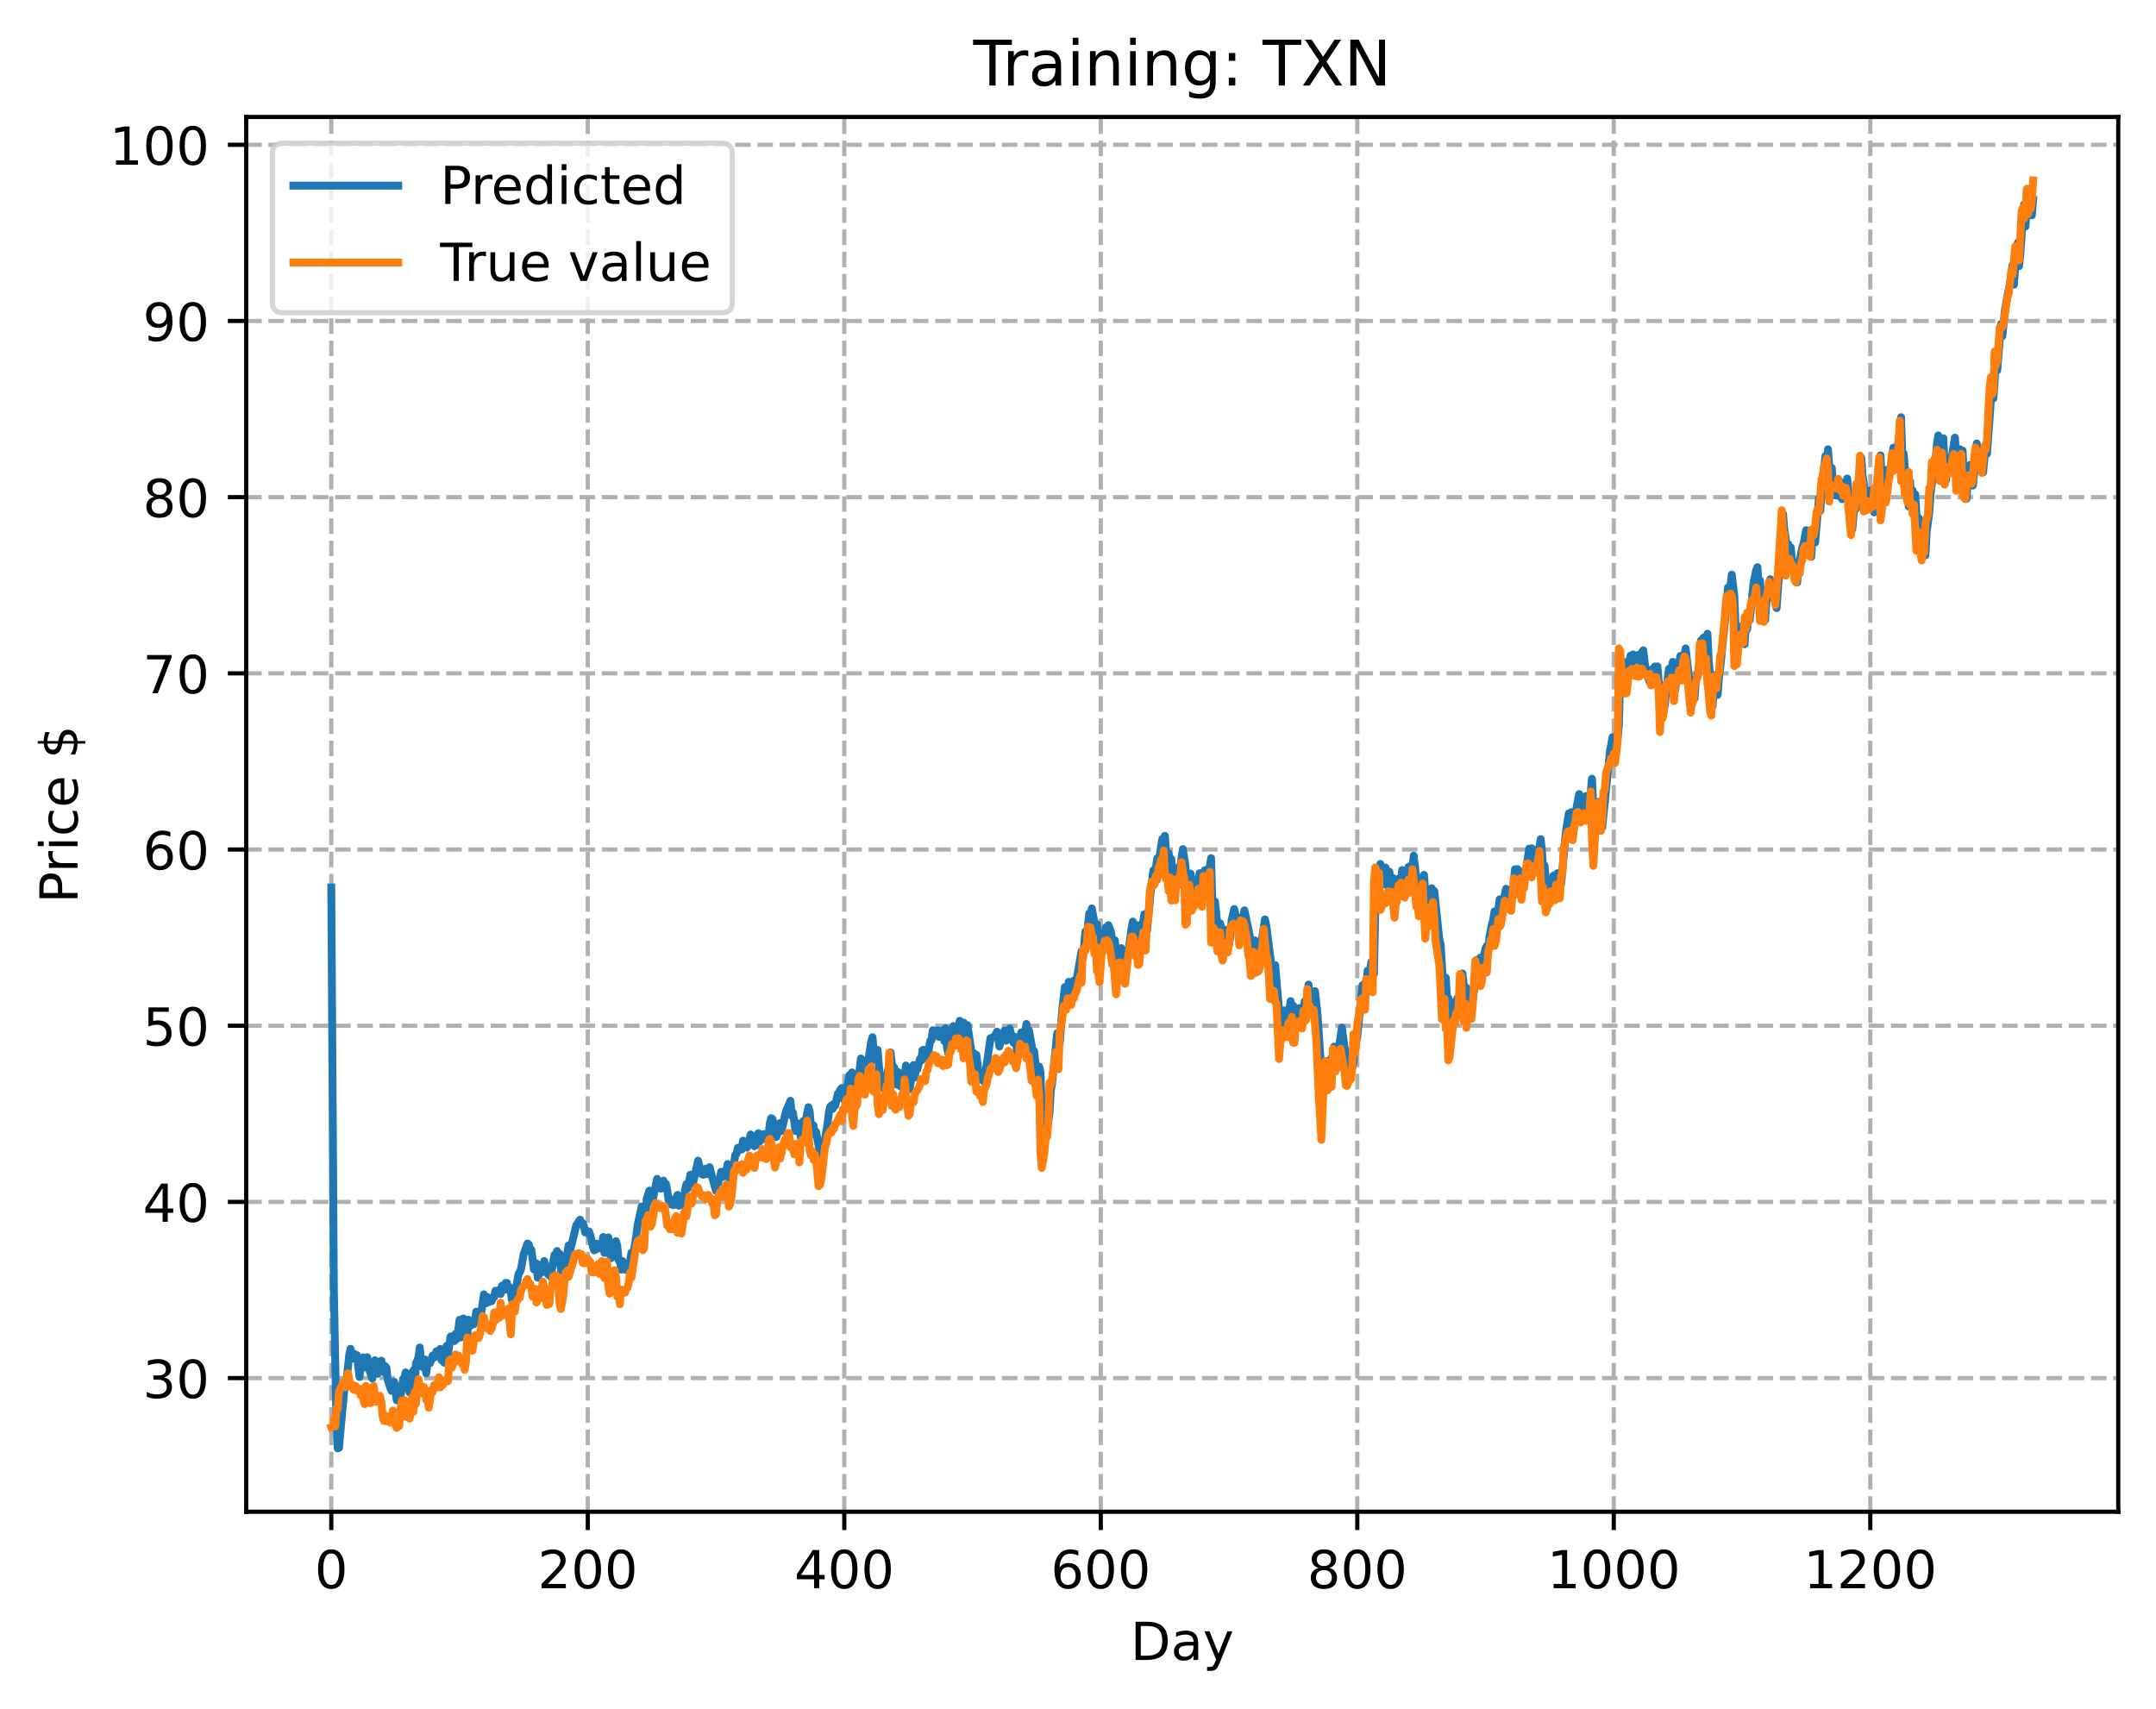 <?xml version="1.0" encoding="utf-8" standalone="no"?>
<!DOCTYPE svg PUBLIC "-//W3C//DTD SVG 1.1//EN"
  "http://www.w3.org/Graphics/SVG/1.1/DTD/svg11.dtd">
<!-- Created with matplotlib (https://matplotlib.org/) -->
<svg height="325.986pt" version="1.1" viewBox="0 0 411.286 325.986" width="411.286pt" xmlns="http://www.w3.org/2000/svg" xmlns:xlink="http://www.w3.org/1999/xlink">
 <defs>
  <style type="text/css">
*{stroke-linecap:butt;stroke-linejoin:round;}
  </style>
 </defs>
 <g id="figure_1">
  <g id="patch_1">
   <path d="M 0 325.986 
L 411.286 325.986 
L 411.286 0 
L 0 0 
z
" style="fill:#ffffff;"/>
  </g>
  <g id="axes_1">
   <g id="patch_2">
    <path d="M 46.966 288.43 
L 404.086 288.43 
L 404.086 22.318 
L 46.966 22.318 
z
" style="fill:#ffffff;"/>
   </g>
   <g id="matplotlib.axis_1">
    <g id="xtick_1">
     <g id="line2d_1">
      <path clip-path="url(#pe719378f30)" d="M 63.198 288.43 
L 63.198 22.318 
" style="fill:none;stroke:#b0b0b0;stroke-dasharray:2.96,1.28;stroke-dashoffset:0;stroke-width:0.8;"/>
     </g>
     <g id="line2d_2">
      <defs>
       <path d="M 0 0 
L 0 3.5 
" id="ma528811c2d" style="stroke:#000000;stroke-width:0.8;"/>
      </defs>
      <g>
       <use style="stroke:#000000;stroke-width:0.8;" x="63.198" xlink:href="#ma528811c2d" y="288.43"/>
      </g>
     </g>
     <g id="text_1">
      <!-- 0 -->
      <defs>
       <path d="M 31.781 66.406 
Q 24.172 66.406 20.328 58.906 
Q 16.5 51.422 16.5 36.375 
Q 16.5 21.391 20.328 13.891 
Q 24.172 6.391 31.781 6.391 
Q 39.453 6.391 43.281 13.891 
Q 47.125 21.391 47.125 36.375 
Q 47.125 51.422 43.281 58.906 
Q 39.453 66.406 31.781 66.406 
z
M 31.781 74.219 
Q 44.047 74.219 50.516 64.516 
Q 56.984 54.828 56.984 36.375 
Q 56.984 17.969 50.516 8.266 
Q 44.047 -1.422 31.781 -1.422 
Q 19.531 -1.422 13.062 8.266 
Q 6.594 17.969 6.594 36.375 
Q 6.594 54.828 13.062 64.516 
Q 19.531 74.219 31.781 74.219 
z
" id="DejaVuSans-48"/>
      </defs>
      <g transform="translate(60.017 303.029)scale(0.1 -0.1)">
       <use xlink:href="#DejaVuSans-48"/>
      </g>
     </g>
    </g>
    <g id="xtick_2">
     <g id="line2d_3">
      <path clip-path="url(#pe719378f30)" d="M 112.129 288.43 
L 112.129 22.318 
" style="fill:none;stroke:#b0b0b0;stroke-dasharray:2.96,1.28;stroke-dashoffset:0;stroke-width:0.8;"/>
     </g>
     <g id="line2d_4">
      <g>
       <use style="stroke:#000000;stroke-width:0.8;" x="112.129" xlink:href="#ma528811c2d" y="288.43"/>
      </g>
     </g>
     <g id="text_2">
      <!-- 200 -->
      <defs>
       <path d="M 19.188 8.297 
L 53.609 8.297 
L 53.609 0 
L 7.328 0 
L 7.328 8.297 
Q 12.938 14.109 22.625 23.891 
Q 32.328 33.688 34.812 36.531 
Q 39.547 41.844 41.422 45.531 
Q 43.312 49.219 43.312 52.781 
Q 43.312 58.594 39.234 62.25 
Q 35.156 65.922 28.609 65.922 
Q 23.969 65.922 18.812 64.312 
Q 13.672 62.703 7.812 59.422 
L 7.812 69.391 
Q 13.766 71.781 18.938 73 
Q 24.125 74.219 28.422 74.219 
Q 39.75 74.219 46.484 68.547 
Q 53.219 62.891 53.219 53.422 
Q 53.219 48.922 51.531 44.891 
Q 49.859 40.875 45.406 35.406 
Q 44.188 33.984 37.641 27.219 
Q 31.109 20.453 19.188 8.297 
z
" id="DejaVuSans-50"/>
      </defs>
      <g transform="translate(102.585 303.029)scale(0.1 -0.1)">
       <use xlink:href="#DejaVuSans-50"/>
       <use x="63.623" xlink:href="#DejaVuSans-48"/>
       <use x="127.246" xlink:href="#DejaVuSans-48"/>
      </g>
     </g>
    </g>
    <g id="xtick_3">
     <g id="line2d_5">
      <path clip-path="url(#pe719378f30)" d="M 161.06 288.43 
L 161.06 22.318 
" style="fill:none;stroke:#b0b0b0;stroke-dasharray:2.96,1.28;stroke-dashoffset:0;stroke-width:0.8;"/>
     </g>
     <g id="line2d_6">
      <g>
       <use style="stroke:#000000;stroke-width:0.8;" x="161.06" xlink:href="#ma528811c2d" y="288.43"/>
      </g>
     </g>
     <g id="text_3">
      <!-- 400 -->
      <defs>
       <path d="M 37.797 64.312 
L 12.891 25.391 
L 37.797 25.391 
z
M 35.203 72.906 
L 47.609 72.906 
L 47.609 25.391 
L 58.016 25.391 
L 58.016 17.188 
L 47.609 17.188 
L 47.609 0 
L 37.797 0 
L 37.797 17.188 
L 4.891 17.188 
L 4.891 26.703 
z
" id="DejaVuSans-52"/>
      </defs>
      <g transform="translate(151.516 303.029)scale(0.1 -0.1)">
       <use xlink:href="#DejaVuSans-52"/>
       <use x="63.623" xlink:href="#DejaVuSans-48"/>
       <use x="127.246" xlink:href="#DejaVuSans-48"/>
      </g>
     </g>
    </g>
    <g id="xtick_4">
     <g id="line2d_7">
      <path clip-path="url(#pe719378f30)" d="M 209.99 288.43 
L 209.99 22.318 
" style="fill:none;stroke:#b0b0b0;stroke-dasharray:2.96,1.28;stroke-dashoffset:0;stroke-width:0.8;"/>
     </g>
     <g id="line2d_8">
      <g>
       <use style="stroke:#000000;stroke-width:0.8;" x="209.99" xlink:href="#ma528811c2d" y="288.43"/>
      </g>
     </g>
     <g id="text_4">
      <!-- 600 -->
      <defs>
       <path d="M 33.016 40.375 
Q 26.375 40.375 22.484 35.828 
Q 18.609 31.297 18.609 23.391 
Q 18.609 15.531 22.484 10.953 
Q 26.375 6.391 33.016 6.391 
Q 39.656 6.391 43.531 10.953 
Q 47.406 15.531 47.406 23.391 
Q 47.406 31.297 43.531 35.828 
Q 39.656 40.375 33.016 40.375 
z
M 52.594 71.297 
L 52.594 62.312 
Q 48.875 64.062 45.094 64.984 
Q 41.312 65.922 37.594 65.922 
Q 27.828 65.922 22.672 59.328 
Q 17.531 52.734 16.797 39.406 
Q 19.672 43.656 24.016 45.922 
Q 28.375 48.188 33.594 48.188 
Q 44.578 48.188 50.953 41.516 
Q 57.328 34.859 57.328 23.391 
Q 57.328 12.156 50.688 5.359 
Q 44.047 -1.422 33.016 -1.422 
Q 20.359 -1.422 13.672 8.266 
Q 6.984 17.969 6.984 36.375 
Q 6.984 53.656 15.188 63.938 
Q 23.391 74.219 37.203 74.219 
Q 40.922 74.219 44.703 73.484 
Q 48.484 72.75 52.594 71.297 
z
" id="DejaVuSans-54"/>
      </defs>
      <g transform="translate(200.446 303.029)scale(0.1 -0.1)">
       <use xlink:href="#DejaVuSans-54"/>
       <use x="63.623" xlink:href="#DejaVuSans-48"/>
       <use x="127.246" xlink:href="#DejaVuSans-48"/>
      </g>
     </g>
    </g>
    <g id="xtick_5">
     <g id="line2d_9">
      <path clip-path="url(#pe719378f30)" d="M 258.921 288.43 
L 258.921 22.318 
" style="fill:none;stroke:#b0b0b0;stroke-dasharray:2.96,1.28;stroke-dashoffset:0;stroke-width:0.8;"/>
     </g>
     <g id="line2d_10">
      <g>
       <use style="stroke:#000000;stroke-width:0.8;" x="258.921" xlink:href="#ma528811c2d" y="288.43"/>
      </g>
     </g>
     <g id="text_5">
      <!-- 800 -->
      <defs>
       <path d="M 31.781 34.625 
Q 24.75 34.625 20.719 30.859 
Q 16.703 27.094 16.703 20.516 
Q 16.703 13.922 20.719 10.156 
Q 24.75 6.391 31.781 6.391 
Q 38.812 6.391 42.859 10.172 
Q 46.922 13.969 46.922 20.516 
Q 46.922 27.094 42.891 30.859 
Q 38.875 34.625 31.781 34.625 
z
M 21.922 38.812 
Q 15.578 40.375 12.031 44.719 
Q 8.5 49.078 8.5 55.328 
Q 8.5 64.062 14.719 69.141 
Q 20.953 74.219 31.781 74.219 
Q 42.672 74.219 48.875 69.141 
Q 55.078 64.062 55.078 55.328 
Q 55.078 49.078 51.531 44.719 
Q 48 40.375 41.703 38.812 
Q 48.828 37.156 52.797 32.312 
Q 56.781 27.484 56.781 20.516 
Q 56.781 9.906 50.312 4.234 
Q 43.844 -1.422 31.781 -1.422 
Q 19.734 -1.422 13.25 4.234 
Q 6.781 9.906 6.781 20.516 
Q 6.781 27.484 10.781 32.312 
Q 14.797 37.156 21.922 38.812 
z
M 18.312 54.391 
Q 18.312 48.734 21.844 45.562 
Q 25.391 42.391 31.781 42.391 
Q 38.141 42.391 41.719 45.562 
Q 45.312 48.734 45.312 54.391 
Q 45.312 60.062 41.719 63.234 
Q 38.141 66.406 31.781 66.406 
Q 25.391 66.406 21.844 63.234 
Q 18.312 60.062 18.312 54.391 
z
" id="DejaVuSans-56"/>
      </defs>
      <g transform="translate(249.377 303.029)scale(0.1 -0.1)">
       <use xlink:href="#DejaVuSans-56"/>
       <use x="63.623" xlink:href="#DejaVuSans-48"/>
       <use x="127.246" xlink:href="#DejaVuSans-48"/>
      </g>
     </g>
    </g>
    <g id="xtick_6">
     <g id="line2d_11">
      <path clip-path="url(#pe719378f30)" d="M 307.851 288.43 
L 307.851 22.318 
" style="fill:none;stroke:#b0b0b0;stroke-dasharray:2.96,1.28;stroke-dashoffset:0;stroke-width:0.8;"/>
     </g>
     <g id="line2d_12">
      <g>
       <use style="stroke:#000000;stroke-width:0.8;" x="307.851" xlink:href="#ma528811c2d" y="288.43"/>
      </g>
     </g>
     <g id="text_6">
      <!-- 1000 -->
      <defs>
       <path d="M 12.406 8.297 
L 28.516 8.297 
L 28.516 63.922 
L 10.984 60.406 
L 10.984 69.391 
L 28.422 72.906 
L 38.281 72.906 
L 38.281 8.297 
L 54.391 8.297 
L 54.391 0 
L 12.406 0 
z
" id="DejaVuSans-49"/>
      </defs>
      <g transform="translate(295.126 303.029)scale(0.1 -0.1)">
       <use xlink:href="#DejaVuSans-49"/>
       <use x="63.623" xlink:href="#DejaVuSans-48"/>
       <use x="127.246" xlink:href="#DejaVuSans-48"/>
       <use x="190.869" xlink:href="#DejaVuSans-48"/>
      </g>
     </g>
    </g>
    <g id="xtick_7">
     <g id="line2d_13">
      <path clip-path="url(#pe719378f30)" d="M 356.782 288.43 
L 356.782 22.318 
" style="fill:none;stroke:#b0b0b0;stroke-dasharray:2.96,1.28;stroke-dashoffset:0;stroke-width:0.8;"/>
     </g>
     <g id="line2d_14">
      <g>
       <use style="stroke:#000000;stroke-width:0.8;" x="356.782" xlink:href="#ma528811c2d" y="288.43"/>
      </g>
     </g>
     <g id="text_7">
      <!-- 1200 -->
      <g transform="translate(344.057 303.029)scale(0.1 -0.1)">
       <use xlink:href="#DejaVuSans-49"/>
       <use x="63.623" xlink:href="#DejaVuSans-50"/>
       <use x="127.246" xlink:href="#DejaVuSans-48"/>
       <use x="190.869" xlink:href="#DejaVuSans-48"/>
      </g>
     </g>
    </g>
    <g id="text_8">
     <!-- Day -->
     <defs>
      <path d="M 19.672 64.797 
L 19.672 8.109 
L 31.594 8.109 
Q 46.688 8.109 53.688 14.938 
Q 60.688 21.781 60.688 36.531 
Q 60.688 51.172 53.688 57.984 
Q 46.688 64.797 31.594 64.797 
z
M 9.812 72.906 
L 30.078 72.906 
Q 51.266 72.906 61.172 64.094 
Q 71.094 55.281 71.094 36.531 
Q 71.094 17.672 61.125 8.828 
Q 51.172 0 30.078 0 
L 9.812 0 
z
" id="DejaVuSans-68"/>
      <path d="M 34.281 27.484 
Q 23.391 27.484 19.188 25 
Q 14.984 22.516 14.984 16.5 
Q 14.984 11.719 18.141 8.906 
Q 21.297 6.109 26.703 6.109 
Q 34.188 6.109 38.703 11.406 
Q 43.219 16.703 43.219 25.484 
L 43.219 27.484 
z
M 52.203 31.203 
L 52.203 0 
L 43.219 0 
L 43.219 8.297 
Q 40.141 3.328 35.547 0.953 
Q 30.953 -1.422 24.312 -1.422 
Q 15.922 -1.422 10.953 3.297 
Q 6 8.016 6 15.922 
Q 6 25.141 12.172 29.828 
Q 18.359 34.516 30.609 34.516 
L 43.219 34.516 
L 43.219 35.406 
Q 43.219 41.609 39.141 45 
Q 35.062 48.391 27.688 48.391 
Q 23 48.391 18.547 47.266 
Q 14.109 46.141 10.016 43.891 
L 10.016 52.203 
Q 14.938 54.109 19.578 55.047 
Q 24.219 56 28.609 56 
Q 40.484 56 46.344 49.844 
Q 52.203 43.703 52.203 31.203 
z
" id="DejaVuSans-97"/>
      <path d="M 32.172 -5.078 
Q 28.375 -14.844 24.75 -17.812 
Q 21.141 -20.797 15.094 -20.797 
L 7.906 -20.797 
L 7.906 -13.281 
L 13.188 -13.281 
Q 16.891 -13.281 18.938 -11.516 
Q 21 -9.766 23.484 -3.219 
L 25.094 0.875 
L 2.984 54.688 
L 12.5 54.688 
L 29.594 11.922 
L 46.688 54.688 
L 56.203 54.688 
z
" id="DejaVuSans-121"/>
     </defs>
     <g transform="translate(215.652 316.707)scale(0.1 -0.1)">
      <use xlink:href="#DejaVuSans-68"/>
      <use x="77.002" xlink:href="#DejaVuSans-97"/>
      <use x="138.281" xlink:href="#DejaVuSans-121"/>
     </g>
    </g>
   </g>
   <g id="matplotlib.axis_2">
    <g id="ytick_1">
     <g id="line2d_15">
      <path clip-path="url(#pe719378f30)" d="M 46.966 262.929 
L 404.086 262.929 
" style="fill:none;stroke:#b0b0b0;stroke-dasharray:2.96,1.28;stroke-dashoffset:0;stroke-width:0.8;"/>
     </g>
     <g id="line2d_16">
      <defs>
       <path d="M 0 0 
L -3.5 0 
" id="m74190f4621" style="stroke:#000000;stroke-width:0.8;"/>
      </defs>
      <g>
       <use style="stroke:#000000;stroke-width:0.8;" x="46.966" xlink:href="#m74190f4621" y="262.929"/>
      </g>
     </g>
     <g id="text_9">
      <!-- 30 -->
      <defs>
       <path d="M 40.578 39.312 
Q 47.656 37.797 51.625 33 
Q 55.609 28.219 55.609 21.188 
Q 55.609 10.406 48.188 4.484 
Q 40.766 -1.422 27.094 -1.422 
Q 22.516 -1.422 17.656 -0.516 
Q 12.797 0.391 7.625 2.203 
L 7.625 11.719 
Q 11.719 9.328 16.594 8.109 
Q 21.484 6.891 26.812 6.891 
Q 36.078 6.891 40.938 10.547 
Q 45.797 14.203 45.797 21.188 
Q 45.797 27.641 41.281 31.266 
Q 36.766 34.906 28.719 34.906 
L 20.219 34.906 
L 20.219 43.016 
L 29.109 43.016 
Q 36.375 43.016 40.234 45.922 
Q 44.094 48.828 44.094 54.297 
Q 44.094 59.906 40.109 62.906 
Q 36.141 65.922 28.719 65.922 
Q 24.656 65.922 20.016 65.031 
Q 15.375 64.156 9.812 62.312 
L 9.812 71.094 
Q 15.438 72.656 20.344 73.438 
Q 25.25 74.219 29.594 74.219 
Q 40.828 74.219 47.359 69.109 
Q 53.906 64.016 53.906 55.328 
Q 53.906 49.266 50.438 45.094 
Q 46.969 40.922 40.578 39.312 
z
" id="DejaVuSans-51"/>
      </defs>
      <g transform="translate(27.241 266.728)scale(0.1 -0.1)">
       <use xlink:href="#DejaVuSans-51"/>
       <use x="63.623" xlink:href="#DejaVuSans-48"/>
      </g>
     </g>
    </g>
    <g id="ytick_2">
     <g id="line2d_17">
      <path clip-path="url(#pe719378f30)" d="M 46.966 229.314 
L 404.086 229.314 
" style="fill:none;stroke:#b0b0b0;stroke-dasharray:2.96,1.28;stroke-dashoffset:0;stroke-width:0.8;"/>
     </g>
     <g id="line2d_18">
      <g>
       <use style="stroke:#000000;stroke-width:0.8;" x="46.966" xlink:href="#m74190f4621" y="229.314"/>
      </g>
     </g>
     <g id="text_10">
      <!-- 40 -->
      <g transform="translate(27.241 233.113)scale(0.1 -0.1)">
       <use xlink:href="#DejaVuSans-52"/>
       <use x="63.623" xlink:href="#DejaVuSans-48"/>
      </g>
     </g>
    </g>
    <g id="ytick_3">
     <g id="line2d_19">
      <path clip-path="url(#pe719378f30)" d="M 46.966 195.699 
L 404.086 195.699 
" style="fill:none;stroke:#b0b0b0;stroke-dasharray:2.96,1.28;stroke-dashoffset:0;stroke-width:0.8;"/>
     </g>
     <g id="line2d_20">
      <g>
       <use style="stroke:#000000;stroke-width:0.8;" x="46.966" xlink:href="#m74190f4621" y="195.699"/>
      </g>
     </g>
     <g id="text_11">
      <!-- 50 -->
      <defs>
       <path d="M 10.797 72.906 
L 49.516 72.906 
L 49.516 64.594 
L 19.828 64.594 
L 19.828 46.734 
Q 21.969 47.469 24.109 47.828 
Q 26.266 48.188 28.422 48.188 
Q 40.625 48.188 47.75 41.5 
Q 54.891 34.812 54.891 23.391 
Q 54.891 11.625 47.562 5.094 
Q 40.234 -1.422 26.906 -1.422 
Q 22.312 -1.422 17.547 -0.641 
Q 12.797 0.141 7.719 1.703 
L 7.719 11.625 
Q 12.109 9.234 16.797 8.062 
Q 21.484 6.891 26.703 6.891 
Q 35.156 6.891 40.078 11.328 
Q 45.016 15.766 45.016 23.391 
Q 45.016 31 40.078 35.438 
Q 35.156 39.891 26.703 39.891 
Q 22.75 39.891 18.812 39.016 
Q 14.891 38.141 10.797 36.281 
z
" id="DejaVuSans-53"/>
      </defs>
      <g transform="translate(27.241 199.498)scale(0.1 -0.1)">
       <use xlink:href="#DejaVuSans-53"/>
       <use x="63.623" xlink:href="#DejaVuSans-48"/>
      </g>
     </g>
    </g>
    <g id="ytick_4">
     <g id="line2d_21">
      <path clip-path="url(#pe719378f30)" d="M 46.966 162.084 
L 404.086 162.084 
" style="fill:none;stroke:#b0b0b0;stroke-dasharray:2.96,1.28;stroke-dashoffset:0;stroke-width:0.8;"/>
     </g>
     <g id="line2d_22">
      <g>
       <use style="stroke:#000000;stroke-width:0.8;" x="46.966" xlink:href="#m74190f4621" y="162.084"/>
      </g>
     </g>
     <g id="text_12">
      <!-- 60 -->
      <g transform="translate(27.241 165.883)scale(0.1 -0.1)">
       <use xlink:href="#DejaVuSans-54"/>
       <use x="63.623" xlink:href="#DejaVuSans-48"/>
      </g>
     </g>
    </g>
    <g id="ytick_5">
     <g id="line2d_23">
      <path clip-path="url(#pe719378f30)" d="M 46.966 128.469 
L 404.086 128.469 
" style="fill:none;stroke:#b0b0b0;stroke-dasharray:2.96,1.28;stroke-dashoffset:0;stroke-width:0.8;"/>
     </g>
     <g id="line2d_24">
      <g>
       <use style="stroke:#000000;stroke-width:0.8;" x="46.966" xlink:href="#m74190f4621" y="128.469"/>
      </g>
     </g>
     <g id="text_13">
      <!-- 70 -->
      <defs>
       <path d="M 8.203 72.906 
L 55.078 72.906 
L 55.078 68.703 
L 28.609 0 
L 18.312 0 
L 43.219 64.594 
L 8.203 64.594 
z
" id="DejaVuSans-55"/>
      </defs>
      <g transform="translate(27.241 132.268)scale(0.1 -0.1)">
       <use xlink:href="#DejaVuSans-55"/>
       <use x="63.623" xlink:href="#DejaVuSans-48"/>
      </g>
     </g>
    </g>
    <g id="ytick_6">
     <g id="line2d_25">
      <path clip-path="url(#pe719378f30)" d="M 46.966 94.854 
L 404.086 94.854 
" style="fill:none;stroke:#b0b0b0;stroke-dasharray:2.96,1.28;stroke-dashoffset:0;stroke-width:0.8;"/>
     </g>
     <g id="line2d_26">
      <g>
       <use style="stroke:#000000;stroke-width:0.8;" x="46.966" xlink:href="#m74190f4621" y="94.854"/>
      </g>
     </g>
     <g id="text_14">
      <!-- 80 -->
      <g transform="translate(27.241 98.653)scale(0.1 -0.1)">
       <use xlink:href="#DejaVuSans-56"/>
       <use x="63.623" xlink:href="#DejaVuSans-48"/>
      </g>
     </g>
    </g>
    <g id="ytick_7">
     <g id="line2d_27">
      <path clip-path="url(#pe719378f30)" d="M 46.966 61.239 
L 404.086 61.239 
" style="fill:none;stroke:#b0b0b0;stroke-dasharray:2.96,1.28;stroke-dashoffset:0;stroke-width:0.8;"/>
     </g>
     <g id="line2d_28">
      <g>
       <use style="stroke:#000000;stroke-width:0.8;" x="46.966" xlink:href="#m74190f4621" y="61.239"/>
      </g>
     </g>
     <g id="text_15">
      <!-- 90 -->
      <defs>
       <path d="M 10.984 1.516 
L 10.984 10.5 
Q 14.703 8.734 18.5 7.812 
Q 22.312 6.891 25.984 6.891 
Q 35.75 6.891 40.891 13.453 
Q 46.047 20.016 46.781 33.406 
Q 43.953 29.203 39.594 26.953 
Q 35.25 24.703 29.984 24.703 
Q 19.047 24.703 12.672 31.312 
Q 6.297 37.938 6.297 49.422 
Q 6.297 60.641 12.938 67.422 
Q 19.578 74.219 30.609 74.219 
Q 43.266 74.219 49.922 64.516 
Q 56.594 54.828 56.594 36.375 
Q 56.594 19.141 48.406 8.859 
Q 40.234 -1.422 26.422 -1.422 
Q 22.703 -1.422 18.891 -0.688 
Q 15.094 0.047 10.984 1.516 
z
M 30.609 32.422 
Q 37.25 32.422 41.125 36.953 
Q 45.016 41.5 45.016 49.422 
Q 45.016 57.281 41.125 61.844 
Q 37.25 66.406 30.609 66.406 
Q 23.969 66.406 20.094 61.844 
Q 16.219 57.281 16.219 49.422 
Q 16.219 41.5 20.094 36.953 
Q 23.969 32.422 30.609 32.422 
z
" id="DejaVuSans-57"/>
      </defs>
      <g transform="translate(27.241 65.038)scale(0.1 -0.1)">
       <use xlink:href="#DejaVuSans-57"/>
       <use x="63.623" xlink:href="#DejaVuSans-48"/>
      </g>
     </g>
    </g>
    <g id="ytick_8">
     <g id="line2d_29">
      <path clip-path="url(#pe719378f30)" d="M 46.966 27.624 
L 404.086 27.624 
" style="fill:none;stroke:#b0b0b0;stroke-dasharray:2.96,1.28;stroke-dashoffset:0;stroke-width:0.8;"/>
     </g>
     <g id="line2d_30">
      <g>
       <use style="stroke:#000000;stroke-width:0.8;" x="46.966" xlink:href="#m74190f4621" y="27.624"/>
      </g>
     </g>
     <g id="text_16">
      <!-- 100 -->
      <g transform="translate(20.878 31.423)scale(0.1 -0.1)">
       <use xlink:href="#DejaVuSans-49"/>
       <use x="63.623" xlink:href="#DejaVuSans-48"/>
       <use x="127.246" xlink:href="#DejaVuSans-48"/>
      </g>
     </g>
    </g>
    <g id="text_17">
     <!-- Price $ -->
     <defs>
      <path d="M 19.672 64.797 
L 19.672 37.406 
L 32.078 37.406 
Q 38.969 37.406 42.719 40.969 
Q 46.484 44.531 46.484 51.125 
Q 46.484 57.672 42.719 61.234 
Q 38.969 64.797 32.078 64.797 
z
M 9.812 72.906 
L 32.078 72.906 
Q 44.344 72.906 50.609 67.359 
Q 56.891 61.812 56.891 51.125 
Q 56.891 40.328 50.609 34.812 
Q 44.344 29.297 32.078 29.297 
L 19.672 29.297 
L 19.672 0 
L 9.812 0 
z
" id="DejaVuSans-80"/>
      <path d="M 41.109 46.297 
Q 39.594 47.172 37.812 47.578 
Q 36.031 48 33.891 48 
Q 26.266 48 22.188 43.047 
Q 18.109 38.094 18.109 28.812 
L 18.109 0 
L 9.078 0 
L 9.078 54.688 
L 18.109 54.688 
L 18.109 46.188 
Q 20.953 51.172 25.484 53.578 
Q 30.031 56 36.531 56 
Q 37.453 56 38.578 55.875 
Q 39.703 55.766 41.062 55.516 
z
" id="DejaVuSans-114"/>
      <path d="M 9.422 54.688 
L 18.406 54.688 
L 18.406 0 
L 9.422 0 
z
M 9.422 75.984 
L 18.406 75.984 
L 18.406 64.594 
L 9.422 64.594 
z
" id="DejaVuSans-105"/>
      <path d="M 48.781 52.594 
L 48.781 44.188 
Q 44.969 46.297 41.141 47.344 
Q 37.312 48.391 33.406 48.391 
Q 24.656 48.391 19.812 42.844 
Q 14.984 37.312 14.984 27.297 
Q 14.984 17.281 19.812 11.734 
Q 24.656 6.203 33.406 6.203 
Q 37.312 6.203 41.141 7.25 
Q 44.969 8.297 48.781 10.406 
L 48.781 2.094 
Q 45.016 0.344 40.984 -0.531 
Q 36.969 -1.422 32.422 -1.422 
Q 20.062 -1.422 12.781 6.344 
Q 5.516 14.109 5.516 27.297 
Q 5.516 40.672 12.859 48.328 
Q 20.219 56 33.016 56 
Q 37.156 56 41.109 55.141 
Q 45.062 54.297 48.781 52.594 
z
" id="DejaVuSans-99"/>
      <path d="M 56.203 29.594 
L 56.203 25.203 
L 14.891 25.203 
Q 15.484 15.922 20.484 11.062 
Q 25.484 6.203 34.422 6.203 
Q 39.594 6.203 44.453 7.469 
Q 49.312 8.734 54.109 11.281 
L 54.109 2.781 
Q 49.266 0.734 44.188 -0.344 
Q 39.109 -1.422 33.891 -1.422 
Q 20.797 -1.422 13.156 6.188 
Q 5.516 13.812 5.516 26.812 
Q 5.516 40.234 12.766 48.109 
Q 20.016 56 32.328 56 
Q 43.359 56 49.781 48.891 
Q 56.203 41.797 56.203 29.594 
z
M 47.219 32.234 
Q 47.125 39.594 43.094 43.984 
Q 39.062 48.391 32.422 48.391 
Q 24.906 48.391 20.391 44.141 
Q 15.875 39.891 15.188 32.172 
z
" id="DejaVuSans-101"/>
      <path id="DejaVuSans-32"/>
      <path d="M 33.797 -14.703 
L 28.906 -14.703 
L 28.859 0 
Q 23.734 0.094 18.609 1.188 
Q 13.484 2.297 8.297 4.5 
L 8.297 13.281 
Q 13.281 10.156 18.375 8.562 
Q 23.484 6.984 28.906 6.938 
L 28.906 29.203 
Q 18.109 30.953 13.203 35.156 
Q 8.297 39.359 8.297 46.688 
Q 8.297 54.641 13.625 59.219 
Q 18.953 63.812 28.906 64.5 
L 28.906 75.984 
L 33.797 75.984 
L 33.797 64.656 
Q 38.328 64.453 42.578 63.688 
Q 46.828 62.938 50.875 61.625 
L 50.875 53.078 
Q 46.828 55.125 42.547 56.25 
Q 38.281 57.375 33.797 57.562 
L 33.797 36.719 
Q 44.875 35.016 50.094 30.609 
Q 55.328 26.219 55.328 18.609 
Q 55.328 10.359 49.781 5.594 
Q 44.234 0.828 33.797 0.094 
z
M 28.906 37.594 
L 28.906 57.625 
Q 23.25 56.984 20.266 54.391 
Q 17.281 51.812 17.281 47.516 
Q 17.281 43.312 20.031 40.969 
Q 22.797 38.625 28.906 37.594 
z
M 33.797 28.219 
L 33.797 7.078 
Q 39.984 7.906 43.141 10.594 
Q 46.297 13.281 46.297 17.672 
Q 46.297 21.969 43.281 24.5 
Q 40.281 27.047 33.797 28.219 
z
" id="DejaVuSans-36"/>
     </defs>
     <g transform="translate(14.798 172.342)rotate(-90)scale(0.1 -0.1)">
      <use xlink:href="#DejaVuSans-80"/>
      <use x="58.553" xlink:href="#DejaVuSans-114"/>
      <use x="99.666" xlink:href="#DejaVuSans-105"/>
      <use x="127.449" xlink:href="#DejaVuSans-99"/>
      <use x="182.43" xlink:href="#DejaVuSans-101"/>
      <use x="243.953" xlink:href="#DejaVuSans-32"/>
      <use x="275.74" xlink:href="#DejaVuSans-36"/>
     </g>
    </g>
   </g>
   <g id="line2d_31">
    <path clip-path="url(#pe719378f30)" d="M 63.198 169.323 
L 63.688 246.158 
L 64.177 271.087 
L 64.422 276.334 
L 64.666 276.241 
L 65.645 265.469 
L 65.89 264.551 
L 66.134 263.18 
L 66.623 258.466 
L 66.868 257.338 
L 67.113 259.268 
L 67.357 258.596 
L 67.602 258.312 
L 67.847 258.971 
L 68.091 258.545 
L 68.581 262.72 
L 68.825 260.149 
L 69.07 259.201 
L 69.315 258.963 
L 69.559 259.536 
L 69.804 260.906 
L 70.049 258.954 
L 70.293 260.924 
L 71.027 263.015 
L 71.517 259.531 
L 71.761 259.958 
L 72.006 262.131 
L 72.251 261.52 
L 72.495 260.131 
L 72.74 259.599 
L 73.229 261.785 
L 73.474 260.657 
L 73.718 260.961 
L 73.963 263.261 
L 74.452 264.783 
L 74.697 265.376 
L 74.942 263.699 
L 75.186 263.633 
L 75.676 267.166 
L 76.165 264.896 
L 76.41 266.398 
L 76.899 263.08 
L 77.144 262.925 
L 77.388 261.845 
L 77.878 264.484 
L 78.122 265.687 
L 78.367 262.45 
L 78.856 261.452 
L 79.101 264.336 
L 79.345 260.049 
L 79.59 259.654 
L 79.835 258.935 
L 80.079 257.087 
L 80.324 260.244 
L 80.569 260.803 
L 81.058 259.382 
L 81.303 262.026 
L 81.547 260.246 
L 81.792 260.239 
L 82.037 260.091 
L 82.526 258.631 
L 82.771 259.044 
L 83.015 258.881 
L 83.26 257.817 
L 83.749 258.419 
L 83.994 257.351 
L 84.239 259.537 
L 84.483 258.861 
L 84.728 259.992 
L 85.217 256.757 
L 85.462 258.368 
L 85.951 255 
L 86.196 255.797 
L 86.44 254.909 
L 86.685 255.87 
L 86.93 254.465 
L 87.174 255.445 
L 87.664 251.809 
L 87.908 255.167 
L 88.398 251.553 
L 88.887 254.937 
L 89.132 254.985 
L 89.376 251.787 
L 89.621 253.055 
L 89.866 252.844 
L 90.11 252.012 
L 90.355 252.689 
L 90.599 251.943 
L 90.844 250.262 
L 91.333 250.43 
L 91.578 250.925 
L 91.823 250.408 
L 92.312 246.955 
L 92.801 248.635 
L 93.046 247.496 
L 93.291 248.421 
L 93.535 247.89 
L 93.78 248.275 
L 94.025 247.603 
L 94.269 247.476 
L 94.514 246.252 
L 94.759 246.783 
L 95.003 246.212 
L 95.248 246.212 
L 95.493 246.891 
L 95.737 245.326 
L 95.982 245.267 
L 96.227 246.097 
L 96.471 244.764 
L 96.716 244.777 
L 96.96 246.055 
L 97.205 245.588 
L 97.45 246.579 
L 97.694 248.171 
L 97.939 246.291 
L 98.184 246.242 
L 98.428 245.824 
L 98.918 243.045 
L 99.162 242.715 
L 99.407 242.04 
L 99.896 239.291 
L 100.63 237.251 
L 100.875 237.448 
L 101.12 238.501 
L 101.364 238.438 
L 101.854 242.196 
L 102.098 241.993 
L 102.343 241.051 
L 102.587 243.79 
L 102.832 242.969 
L 103.077 242.936 
L 103.321 241.735 
L 103.566 242.028 
L 103.811 240.597 
L 104.055 241.422 
L 104.3 242.836 
L 104.545 243.175 
L 104.789 242.851 
L 105.034 243.57 
L 105.768 239.438 
L 106.013 240.046 
L 106.257 238.687 
L 106.502 240.71 
L 106.747 239.212 
L 106.991 242.118 
L 107.236 243.366 
L 107.481 243.664 
L 108.459 237.613 
L 108.704 238.841 
L 109.927 233.772 
L 110.172 233.536 
L 110.416 232.969 
L 110.661 232.707 
L 110.906 233.658 
L 111.15 233.349 
L 111.395 233.975 
L 111.64 235.15 
L 111.884 234.8 
L 112.129 235.267 
L 112.374 234.965 
L 112.618 235.688 
L 113.108 237.86 
L 113.352 238.563 
L 113.597 238.422 
L 113.842 237.299 
L 114.086 238.214 
L 114.331 237.512 
L 114.575 238.161 
L 114.82 237.948 
L 115.065 236.005 
L 115.309 239.058 
L 115.799 237.648 
L 116.043 236.065 
L 116.533 240.077 
L 117.511 236.796 
L 117.756 237.731 
L 118.001 240.485 
L 118.245 240.57 
L 118.49 242.241 
L 118.735 240.596 
L 118.979 241.801 
L 119.224 242.253 
L 119.469 242.294 
L 119.713 241.642 
L 119.958 241.348 
L 120.203 240.577 
L 120.447 239.03 
L 120.692 239.738 
L 121.181 237.14 
L 121.67 233.552 
L 122.404 230.191 
L 122.894 232.69 
L 123.138 231.8 
L 123.383 228.649 
L 123.872 227.163 
L 124.362 229.443 
L 124.606 228.524 
L 125.34 224.917 
L 126.074 226.8 
L 126.563 225.258 
L 126.808 226.293 
L 127.053 225.907 
L 127.297 227.111 
L 127.542 228.991 
L 127.787 228.654 
L 128.031 229.826 
L 128.276 229.49 
L 128.521 229.937 
L 128.765 229.857 
L 129.01 228.608 
L 129.255 227.983 
L 129.499 230.049 
L 129.744 229.957 
L 129.989 228.941 
L 130.233 229.897 
L 130.478 228.835 
L 130.723 226.863 
L 130.967 225.895 
L 131.212 226.722 
L 131.701 224.118 
L 132.191 225.814 
L 133.169 221.442 
L 133.658 223.614 
L 133.903 224.04 
L 134.148 224.144 
L 134.637 222.963 
L 134.882 224.014 
L 135.126 223.746 
L 135.371 222.682 
L 135.86 224.644 
L 136.594 227.215 
L 136.839 226.865 
L 137.084 225.214 
L 137.328 224.751 
L 137.573 223.569 
L 137.818 224.57 
L 138.062 223.691 
L 138.307 224.307 
L 138.551 223.409 
L 138.796 222.081 
L 139.041 224.622 
L 139.285 225.245 
L 139.775 223.672 
L 140.264 220.347 
L 140.509 220.13 
L 140.753 218.992 
L 140.998 218.986 
L 141.487 219.321 
L 141.732 217.626 
L 141.977 218.637 
L 142.221 217.972 
L 142.466 218.967 
L 142.711 218.573 
L 143.2 216.452 
L 143.445 217.263 
L 143.689 217.506 
L 143.934 218.699 
L 144.178 218.53 
L 144.423 216.643 
L 144.668 216.212 
L 144.912 217.81 
L 145.157 216.43 
L 145.402 217.374 
L 145.646 216.373 
L 145.891 216.515 
L 146.136 216.504 
L 146.38 217.494 
L 146.625 216.406 
L 146.87 214.271 
L 147.114 213.347 
L 147.359 213.487 
L 147.848 215.496 
L 148.093 216.939 
L 148.582 215.589 
L 148.827 214.273 
L 149.072 215.796 
L 149.316 214.821 
L 149.806 212.573 
L 150.05 211.695 
L 150.295 211.248 
L 150.784 210.028 
L 151.029 212.887 
L 151.273 212.315 
L 151.763 215.782 
L 152.007 214.271 
L 152.252 215.449 
L 152.497 214.995 
L 152.741 216.98 
L 153.231 213.892 
L 153.475 214.953 
L 154.209 211.247 
L 154.454 212.03 
L 154.699 214.742 
L 154.943 215.364 
L 155.188 214.719 
L 155.433 216.498 
L 155.677 215.934 
L 156.656 221.277 
L 156.9 220.4 
L 157.879 214.275 
L 158.124 212.206 
L 158.368 211.173 
L 158.613 210.904 
L 158.858 211.553 
L 159.102 210.58 
L 159.347 210.923 
L 159.836 208.643 
L 160.081 208.494 
L 160.326 207.88 
L 160.57 207.587 
L 160.815 209.637 
L 161.06 208.799 
L 161.304 208.949 
L 162.038 205.134 
L 162.283 206.079 
L 162.527 204.608 
L 163.017 208.698 
L 163.261 207.283 
L 163.751 206.069 
L 164.24 201.953 
L 164.485 204.048 
L 164.729 203.371 
L 164.974 203.934 
L 165.219 205.044 
L 166.197 198.721 
L 166.442 197.894 
L 166.687 200.818 
L 166.931 202.217 
L 167.421 200.317 
L 167.91 206.429 
L 168.154 206.007 
L 168.399 205.886 
L 168.644 207.743 
L 168.888 206.981 
L 169.378 204.151 
L 169.622 204.96 
L 169.867 200.789 
L 170.356 204.55 
L 170.601 203.689 
L 171.09 206.942 
L 171.335 204.558 
L 171.824 207.324 
L 172.314 205.666 
L 172.558 206.062 
L 172.803 203.286 
L 173.537 207.782 
L 173.782 206.268 
L 174.026 203.84 
L 174.271 203.189 
L 174.515 205.562 
L 174.76 203.653 
L 175.005 203.996 
L 175.494 202.033 
L 175.739 202.35 
L 175.983 200.372 
L 176.228 200.283 
L 176.473 200.447 
L 176.717 201.959 
L 176.962 201.555 
L 177.451 198.592 
L 177.696 198.456 
L 177.941 196.567 
L 178.185 197.709 
L 178.43 196.641 
L 178.675 197.591 
L 178.919 196.593 
L 179.164 197.84 
L 179.409 197.314 
L 179.653 197.341 
L 179.898 196.574 
L 180.142 198.632 
L 180.387 196.19 
L 180.632 199.706 
L 180.876 200.917 
L 181.121 200.31 
L 181.855 195.775 
L 182.344 197.38 
L 182.589 195.759 
L 182.834 196.45 
L 183.078 194.748 
L 183.568 197.017 
L 183.812 195.093 
L 184.057 197.738 
L 184.302 195.752 
L 184.546 195.579 
L 185.525 202.071 
L 185.77 200.933 
L 186.014 202.617 
L 186.259 201.27 
L 186.748 205.177 
L 186.993 204.761 
L 187.237 206.004 
L 187.482 205.507 
L 187.727 206.425 
L 188.216 203.102 
L 188.95 198.077 
L 189.684 197.845 
L 190.173 196.844 
L 190.663 199.677 
L 190.907 198.575 
L 191.397 197.6 
L 191.641 196.604 
L 191.886 198.567 
L 192.13 196.635 
L 192.375 198.273 
L 192.62 196.243 
L 193.109 198.47 
L 193.354 198.969 
L 193.598 197.798 
L 194.088 200.846 
L 194.332 200.019 
L 194.822 196.973 
L 195.066 198.104 
L 195.311 198.538 
L 195.8 195.364 
L 196.045 197.801 
L 196.29 196.575 
L 197.024 200.714 
L 197.268 200.513 
L 197.513 202.736 
L 198.002 205.152 
L 198.247 203.494 
L 198.491 204.682 
L 198.736 211.859 
L 198.981 215.275 
L 199.225 215.285 
L 199.47 215.574 
L 199.715 215.497 
L 200.204 212.49 
L 200.449 208.036 
L 200.693 206.811 
L 201.672 197.13 
L 201.917 197.705 
L 202.161 199.06 
L 202.651 192.428 
L 203.14 188.321 
L 203.629 189.534 
L 203.874 187.322 
L 204.363 189.262 
L 204.608 189.333 
L 204.852 187.073 
L 205.097 188.412 
L 205.831 184.283 
L 206.32 181.479 
L 206.565 182.944 
L 207.054 177.719 
L 207.299 178.627 
L 207.788 174.258 
L 208.033 175.076 
L 208.278 173.317 
L 209.012 177.343 
L 209.256 176.328 
L 209.501 179.464 
L 209.99 182.521 
L 210.479 177.973 
L 210.724 178.991 
L 210.969 176.923 
L 211.213 177.722 
L 211.458 176.525 
L 211.947 177.858 
L 212.192 179.626 
L 212.437 180.529 
L 212.681 179.401 
L 213.171 185.191 
L 213.66 181.805 
L 213.905 180.902 
L 214.394 183.64 
L 214.639 183.971 
L 214.883 184.509 
L 215.862 177.074 
L 216.106 175.828 
L 216.84 178.408 
L 217.085 176.535 
L 217.33 179.339 
L 217.574 178.878 
L 218.308 174.411 
L 218.553 176.683 
L 218.798 177.666 
L 219.532 169.828 
L 220.021 166.038 
L 220.266 167.318 
L 220.755 163.763 
L 221 164.972 
L 221.489 161.419 
L 221.734 160.042 
L 221.978 162.969 
L 222.223 159.468 
L 222.467 162.829 
L 222.712 163.942 
L 222.957 162.825 
L 223.201 165.547 
L 223.446 163.884 
L 223.691 167.414 
L 223.935 166.033 
L 224.18 166.247 
L 224.425 168.107 
L 224.669 165.576 
L 224.914 167.049 
L 225.648 161.999 
L 226.137 165.235 
L 226.382 169.732 
L 226.627 169.912 
L 226.871 168.646 
L 227.116 166.673 
L 227.605 170.216 
L 227.85 169.378 
L 228.094 168.007 
L 228.339 168.267 
L 228.584 168.1 
L 228.828 166.588 
L 229.562 169.605 
L 229.807 166.04 
L 230.052 165.97 
L 230.296 167.861 
L 230.541 165.75 
L 230.786 165.397 
L 231.03 163.727 
L 231.275 172.017 
L 231.52 172.98 
L 231.764 171.991 
L 232.254 176.493 
L 232.498 178.603 
L 232.743 176.159 
L 232.988 177.057 
L 233.232 179.36 
L 233.477 180.609 
L 233.966 177.403 
L 234.455 180.317 
L 234.7 178.537 
L 234.945 175.611 
L 235.434 173.438 
L 235.923 175.394 
L 236.168 176.008 
L 236.413 176.005 
L 236.657 177.963 
L 236.902 174.966 
L 237.147 175.267 
L 237.391 173.679 
L 238.615 179.534 
L 238.859 181.769 
L 239.349 179.422 
L 239.838 182.736 
L 240.572 180.186 
L 241.306 175.409 
L 241.55 176.56 
L 242.774 186.032 
L 243.018 184.574 
L 243.263 184.144 
L 244.242 195.584 
L 244.486 194.117 
L 244.976 192.779 
L 245.465 195.563 
L 245.709 194.591 
L 246.199 191.004 
L 246.443 194.573 
L 246.688 191.858 
L 246.933 194.375 
L 247.177 194.197 
L 247.422 192.87 
L 247.667 193.666 
L 247.911 192.313 
L 248.156 193.186 
L 248.401 192.26 
L 248.645 193.128 
L 248.89 191.025 
L 249.135 192.719 
L 249.379 191.075 
L 249.624 187.855 
L 249.869 190.959 
L 250.113 189.325 
L 250.358 190.832 
L 250.603 189.671 
L 250.847 189.102 
L 251.337 193.497 
L 252.315 208.197 
L 252.56 206.908 
L 253.049 202.432 
L 253.294 202.67 
L 253.538 205.082 
L 253.783 202.862 
L 254.028 201.774 
L 254.272 203.63 
L 254.517 199.689 
L 255.006 201.867 
L 255.251 200.238 
L 255.496 199.41 
L 255.985 196.069 
L 256.474 199.741 
L 256.719 200.768 
L 256.964 202.503 
L 257.453 203.275 
L 257.697 201.342 
L 257.942 203.724 
L 258.187 202.776 
L 258.431 198.663 
L 258.676 198.81 
L 258.921 197.862 
L 259.655 190.322 
L 259.899 187.982 
L 260.144 189.245 
L 260.389 187.537 
L 260.633 189.075 
L 260.878 185.219 
L 261.123 186.443 
L 261.612 183.501 
L 262.101 185.858 
L 262.346 174.096 
L 262.591 169.439 
L 263.08 167.683 
L 263.325 164.834 
L 263.569 168.835 
L 263.814 167.874 
L 264.058 166.349 
L 264.303 165.529 
L 264.548 168.871 
L 265.037 166.315 
L 265.526 169.875 
L 265.771 167.538 
L 266.26 171.925 
L 266.505 169.895 
L 266.75 169.289 
L 266.994 167.519 
L 267.239 168.579 
L 267.484 165.993 
L 267.728 168.476 
L 267.973 166.905 
L 268.218 168.681 
L 268.707 165.374 
L 268.952 165.264 
L 269.196 167.366 
L 269.441 165.933 
L 269.685 163.262 
L 270.419 169.578 
L 270.664 168.104 
L 270.909 171.194 
L 271.153 170.555 
L 271.643 166.927 
L 272.132 173.343 
L 272.377 171.668 
L 272.621 173.55 
L 273.111 169.464 
L 273.355 171.849 
L 273.6 169.994 
L 274.579 179.288 
L 274.823 180.197 
L 275.313 188.07 
L 275.557 187.696 
L 275.802 186.536 
L 276.046 190.627 
L 276.291 190.405 
L 276.536 195.887 
L 276.78 195.945 
L 277.025 195.108 
L 277.514 191.127 
L 277.759 192.075 
L 278.004 190.451 
L 278.248 191.441 
L 278.738 186.103 
L 278.982 185.723 
L 279.472 190.367 
L 279.716 188.44 
L 279.961 191.179 
L 280.206 188.928 
L 280.45 190.358 
L 280.695 189.651 
L 280.94 190.929 
L 281.184 188.985 
L 281.673 183.17 
L 281.918 184.373 
L 282.163 184.799 
L 282.407 182.692 
L 282.652 184.365 
L 282.897 183.409 
L 283.386 180.928 
L 283.631 180.461 
L 283.875 181.782 
L 284.12 178.788 
L 284.609 176.302 
L 284.854 175.437 
L 285.099 173.885 
L 285.343 176.836 
L 285.833 173.603 
L 286.077 171.575 
L 286.322 174.253 
L 286.811 171.816 
L 287.301 169.566 
L 288.034 171.63 
L 288.279 169.695 
L 288.524 170.843 
L 289.013 165.84 
L 289.258 168.101 
L 289.502 165.821 
L 289.747 168.096 
L 289.992 167.999 
L 290.236 166.301 
L 290.481 168.596 
L 290.726 166.517 
L 290.97 167.243 
L 291.704 161.925 
L 291.949 163.745 
L 292.194 161.847 
L 292.438 164.267 
L 292.683 162.186 
L 292.928 164.027 
L 293.172 164.551 
L 293.906 160.101 
L 294.151 162.406 
L 294.395 166.341 
L 294.64 165.14 
L 295.129 170.315 
L 295.619 168.293 
L 295.863 170.339 
L 296.108 168.076 
L 296.353 167.051 
L 296.597 169.359 
L 296.842 169.996 
L 297.087 166.613 
L 297.331 168.249 
L 297.576 166.499 
L 297.821 168.571 
L 298.555 160.364 
L 298.799 158.064 
L 299.289 155.173 
L 299.533 157.366 
L 299.778 154.956 
L 300.022 157.025 
L 300.267 157.89 
L 300.756 154.002 
L 301.246 151.498 
L 301.49 154.006 
L 301.735 155.177 
L 301.98 152.872 
L 302.224 154.165 
L 302.469 151.921 
L 302.714 154.551 
L 302.958 152.095 
L 303.448 151.12 
L 303.692 148.578 
L 304.182 159.159 
L 304.671 155.148 
L 304.916 153.006 
L 305.649 157.857 
L 307.117 143.384 
L 307.607 140.654 
L 307.851 143.39 
L 308.096 140.893 
L 308.341 143.266 
L 308.83 138.402 
L 309.075 128.48 
L 309.319 128.344 
L 309.564 128.927 
L 309.809 129.077 
L 310.053 126.345 
L 310.298 129.321 
L 311.032 125.113 
L 311.277 127.105 
L 311.521 124.859 
L 311.766 127.623 
L 312.01 125.468 
L 312.255 127.623 
L 312.5 124.953 
L 312.744 127.077 
L 312.989 126.132 
L 313.234 124.44 
L 313.478 124.07 
L 313.968 128.205 
L 314.702 130.118 
L 314.946 127.787 
L 315.191 129.894 
L 315.436 127.529 
L 315.68 127.163 
L 315.925 129.202 
L 316.17 127.145 
L 316.904 135.565 
L 317.148 133.673 
L 317.393 135.685 
L 317.637 134.265 
L 317.882 130.917 
L 318.127 129.592 
L 318.371 127.603 
L 318.616 129.474 
L 319.105 126.278 
L 319.595 131.503 
L 320.084 126.873 
L 320.329 126.311 
L 320.573 125.136 
L 320.818 127.841 
L 321.063 129.097 
L 321.307 125.325 
L 321.552 123.706 
L 322.775 134.293 
L 323.02 131.954 
L 323.265 133.257 
L 323.509 129.778 
L 323.754 129.131 
L 324.243 126.503 
L 324.488 122.197 
L 324.732 124.806 
L 324.977 121.638 
L 325.222 124.525 
L 325.466 121.917 
L 325.711 120.91 
L 325.956 125.948 
L 326.69 134.729 
L 327.179 128.846 
L 327.668 132.58 
L 327.913 129.229 
L 328.158 127.435 
L 328.892 120.157 
L 329.381 115.207 
L 329.625 112.095 
L 329.87 114.032 
L 330.359 109.62 
L 330.849 113.738 
L 331.093 119.927 
L 331.338 119.427 
L 331.583 122.972 
L 332.072 119.575 
L 332.806 122.909 
L 333.051 118.885 
L 333.295 120.076 
L 333.54 116.884 
L 333.785 118.328 
L 334.519 111.139 
L 335.008 108.816 
L 335.252 108.211 
L 335.497 111.827 
L 335.742 110.724 
L 335.986 115.003 
L 336.231 112.651 
L 336.72 118.284 
L 336.965 114.79 
L 337.699 110.517 
L 337.944 113.375 
L 338.188 111.047 
L 338.433 113.877 
L 338.922 116.027 
L 340.146 98.066 
L 340.39 101.214 
L 340.635 102.508 
L 340.88 106.547 
L 341.124 103.812 
L 341.369 106.837 
L 341.613 104.426 
L 341.858 106.969 
L 342.347 108.604 
L 342.837 111.125 
L 343.081 108.129 
L 343.815 104.422 
L 344.06 103.676 
L 344.549 101.142 
L 344.794 104.054 
L 345.039 102.269 
L 345.528 106.239 
L 345.773 101.571 
L 346.262 103.501 
L 346.996 95.015 
L 347.24 97.474 
L 347.73 90.944 
L 347.974 89.437 
L 348.219 87.003 
L 348.464 89.063 
L 348.708 85.721 
L 349.198 92.389 
L 349.442 89.288 
L 349.687 92.434 
L 349.932 92.945 
L 350.176 94.506 
L 350.421 92.544 
L 350.666 94.614 
L 350.91 91.799 
L 351.155 94.304 
L 351.4 95.23 
L 351.644 92.509 
L 351.889 94.428 
L 352.378 91.301 
L 353.112 99.091 
L 353.357 100.949 
L 353.846 95.222 
L 354.091 97.042 
L 354.335 92.938 
L 354.58 96.112 
L 355.069 87.349 
L 355.314 90.797 
L 355.559 92.319 
L 355.803 95.61 
L 356.048 93.567 
L 356.293 96.309 
L 356.537 93.615 
L 356.782 96.426 
L 357.027 93.804 
L 357.516 97.761 
L 357.761 93.821 
L 358.005 95.378 
L 358.739 86.882 
L 358.984 93.568 
L 359.473 90.45 
L 359.718 89.676 
L 359.962 93.835 
L 360.452 89.801 
L 360.696 88.85 
L 361.186 85.415 
L 361.43 89.552 
L 361.92 85.839 
L 362.409 82.604 
L 362.654 79.608 
L 362.898 87.385 
L 363.143 86.534 
L 363.877 94.94 
L 364.122 96.64 
L 364.366 91.826 
L 364.611 95.385 
L 364.856 93.574 
L 365.1 96.89 
L 365.345 94.304 
L 365.834 101.71 
L 366.079 98.917 
L 366.323 103.202 
L 366.568 101.81 
L 366.813 105.093 
L 367.057 103.415 
L 367.302 105.958 
L 367.547 101.36 
L 368.036 97.886 
L 368.281 94.22 
L 368.525 92.385 
L 368.77 88.384 
L 369.015 90.362 
L 369.504 84.719 
L 369.749 83.072 
L 370.238 90.399 
L 370.727 83.623 
L 370.972 89.222 
L 371.216 91.7 
L 371.461 88.89 
L 371.706 87.494 
L 371.95 89.699 
L 372.44 86.486 
L 372.929 83.5 
L 373.418 90.844 
L 373.908 85.72 
L 374.152 88.834 
L 374.397 85.975 
L 374.642 91.866 
L 374.886 94.151 
L 375.131 95.188 
L 375.376 91.709 
L 375.865 88.675 
L 376.11 91.31 
L 376.354 92.644 
L 376.599 90.356 
L 377.088 84.605 
L 377.577 89.478 
L 377.822 87.072 
L 378.067 88.233 
L 378.311 90.137 
L 378.801 84.793 
L 379.045 86.579 
L 379.535 79.951 
L 380.024 72.732 
L 380.269 76.016 
L 380.513 72.755 
L 380.758 67.716 
L 381.003 70.648 
L 381.737 61.814 
L 381.981 64.121 
L 382.471 59.104 
L 383.204 55.138 
L 383.449 54.099 
L 383.938 50.564 
L 384.183 54.323 
L 384.672 47.548 
L 384.917 46.318 
L 385.162 50.781 
L 385.406 48.491 
L 385.896 41.52 
L 386.14 38.979 
L 386.385 43.214 
L 386.874 36.065 
L 387.119 41.005 
L 387.364 37.931 
L 387.608 41.072 
L 387.853 38.138 
L 387.853 38.138 
" style="fill:none;stroke:#1f77b4;stroke-linecap:square;stroke-width:1.5;"/>
   </g>
   <g id="line2d_32">
    <path clip-path="url(#pe719378f30)" d="M 63.198 272.307 
L 63.443 272.206 
L 63.688 270.895 
L 63.932 272.173 
L 64.177 268.744 
L 64.422 268.845 
L 64.666 265.517 
L 65.156 264.475 
L 65.4 263.769 
L 65.645 264.475 
L 65.89 264.676 
L 66.379 262.021 
L 66.868 264.508 
L 67.113 264.139 
L 67.357 265.013 
L 67.602 265.214 
L 67.847 264.408 
L 68.091 265.214 
L 68.336 265.483 
L 68.581 264.945 
L 68.825 266.256 
L 69.07 266.156 
L 69.559 267.904 
L 69.804 264.408 
L 70.538 267.702 
L 70.783 267.668 
L 71.027 266.593 
L 71.272 264.408 
L 71.761 267.433 
L 72.006 267.332 
L 72.495 266.324 
L 72.74 267.366 
L 72.984 270.223 
L 73.229 271.097 
L 73.474 270.055 
L 73.718 271.164 
L 73.963 270.962 
L 74.208 270.962 
L 74.452 271.433 
L 74.942 269.114 
L 75.186 269.685 
L 75.431 271.937 
L 75.676 272.442 
L 75.92 272.005 
L 76.165 272.072 
L 76.41 268.912 
L 76.654 267.198 
L 76.899 268.072 
L 77.144 267.097 
L 77.388 270.29 
L 77.633 270.357 
L 77.878 270.189 
L 78.122 270.66 
L 78.367 269.214 
L 78.611 266.559 
L 78.856 269.349 
L 79.101 265.584 
L 79.345 267.87 
L 79.59 264.71 
L 79.835 263.13 
L 80.079 265.315 
L 80.324 265.819 
L 80.569 264.576 
L 80.813 264.609 
L 81.058 265.013 
L 81.303 267.097 
L 81.547 266.996 
L 81.792 268.576 
L 82.281 265.248 
L 82.526 265.618 
L 82.771 264.307 
L 83.015 264.206 
L 83.26 264.744 
L 83.749 262.76 
L 83.994 264.71 
L 84.239 264.239 
L 84.483 264.239 
L 84.728 263.399 
L 84.972 263.567 
L 85.217 263.433 
L 85.462 263.534 
L 85.706 259.533 
L 85.951 259.365 
L 86.196 260.979 
L 86.44 260.239 
L 86.685 259.87 
L 86.93 258.424 
L 87.174 258.727 
L 87.419 258.626 
L 87.664 259.802 
L 87.908 259.802 
L 88.153 260.239 
L 88.398 260.441 
L 88.642 261.349 
L 88.887 259.937 
L 89.132 255.163 
L 89.376 256.575 
L 89.621 256.811 
L 89.866 256.474 
L 90.11 257.718 
L 90.599 254.76 
L 90.844 254.794 
L 91.333 255.264 
L 91.578 254.491 
L 92.067 251.096 
L 92.312 251.298 
L 92.557 252.575 
L 92.801 252.541 
L 93.046 253.516 
L 93.291 252.71 
L 93.535 253.953 
L 93.78 253.449 
L 94.025 252.575 
L 94.269 250.424 
L 94.514 251.936 
L 94.759 250.323 
L 95.248 251.432 
L 95.493 248.541 
L 95.737 250.525 
L 95.982 250.962 
L 96.227 250.424 
L 96.471 250.188 
L 96.716 250.861 
L 96.96 249.684 
L 97.45 254.592 
L 97.694 248.877 
L 97.939 250.39 
L 98.184 250.289 
L 98.428 248.508 
L 98.918 247.735 
L 99.162 247.6 
L 99.407 246.121 
L 99.652 245.65 
L 100.141 245.146 
L 100.386 244.373 
L 100.63 244.037 
L 100.875 245.146 
L 101.12 244.844 
L 101.364 245.852 
L 101.609 247.398 
L 101.854 247.264 
L 102.098 245.919 
L 102.343 248.508 
L 102.587 247.936 
L 102.832 247.869 
L 103.077 245.818 
L 103.321 245.852 
L 103.566 244.508 
L 103.811 246.087 
L 104.055 246.894 
L 104.3 248.978 
L 104.545 247.835 
L 104.789 248.81 
L 105.034 245.886 
L 105.279 245.583 
L 105.523 243.566 
L 105.768 243.802 
L 106.013 243.264 
L 106.257 245.213 
L 106.502 243.667 
L 106.747 248.777 
L 106.991 249.751 
L 107.236 248.642 
L 107.481 246.76 
L 107.725 243.768 
L 107.97 242.726 
L 108.215 242.39 
L 108.459 243.634 
L 109.438 240.406 
L 109.682 239.364 
L 110.416 239.096 
L 110.661 239.364 
L 110.906 239.264 
L 111.15 240.944 
L 111.395 241.045 
L 111.64 240.037 
L 111.884 240.743 
L 112.129 240.171 
L 112.374 240.642 
L 112.618 240.743 
L 112.863 242.726 
L 113.352 242.793 
L 113.597 242.087 
L 113.842 242.457 
L 114.086 241.18 
L 114.331 243.062 
L 114.575 242.659 
L 114.82 240.608 
L 115.065 243.197 
L 115.309 243.869 
L 115.799 240.675 
L 116.043 245.247 
L 116.288 246.827 
L 116.533 244.508 
L 116.777 244.508 
L 117.267 242.356 
L 117.511 243.734 
L 117.756 247.398 
L 118.001 246.289 
L 118.245 248.844 
L 118.49 246.054 
L 118.735 246.255 
L 118.979 246.625 
L 119.224 246.625 
L 119.469 245.953 
L 119.713 245.684 
L 119.958 244.541 
L 120.203 242.76 
L 120.447 243.802 
L 121.181 238.827 
L 121.67 236.742 
L 121.915 236.642 
L 122.16 236.373 
L 122.649 238.524 
L 122.894 237.986 
L 123.138 232.91 
L 123.383 232.91 
L 123.628 231.835 
L 123.872 232.305 
L 124.117 234.053 
L 124.362 233.482 
L 124.606 232.07 
L 124.851 229.919 
L 125.096 229.515 
L 125.34 229.784 
L 125.83 230.49 
L 126.074 230.49 
L 126.319 230.053 
L 126.563 230.288 
L 126.808 230.12 
L 127.297 233.852 
L 127.542 233.549 
L 127.787 234.557 
L 128.031 233.515 
L 128.276 234.524 
L 128.765 232.44 
L 129.01 232.036 
L 129.255 235.196 
L 129.744 233.986 
L 129.989 235.364 
L 130.233 233.885 
L 130.478 231.431 
L 130.723 231.062 
L 130.967 232.07 
L 131.457 228.271 
L 131.701 229.213 
L 131.946 229.616 
L 132.191 228.372 
L 132.435 227.801 
L 132.68 226.86 
L 132.924 226.456 
L 133.169 226.624 
L 133.414 227.566 
L 133.658 227.734 
L 133.903 228.271 
L 134.148 228.238 
L 134.392 228.036 
L 134.637 228.776 
L 135.126 227.969 
L 135.371 228.44 
L 135.616 228.574 
L 135.86 229.549 
L 136.105 229.784 
L 136.35 231.868 
L 136.594 231.7 
L 136.839 228.91 
L 137.328 227.465 
L 137.573 228.473 
L 137.818 226.792 
L 138.062 227.129 
L 138.307 226.927 
L 138.551 225.986 
L 139.041 230.221 
L 139.285 229.717 
L 139.53 228.54 
L 140.019 223.397 
L 140.264 223.532 
L 140.509 222.288 
L 141.243 222.927 
L 141.487 222.12 
L 141.732 223.767 
L 141.977 222.658 
L 142.221 223.296 
L 142.466 223.095 
L 142.711 221.28 
L 142.955 220.473 
L 143.445 221.112 
L 143.934 222.826 
L 144.178 221.112 
L 144.423 220.439 
L 144.668 220.742 
L 144.912 220.238 
L 145.157 220.843 
L 145.402 219.229 
L 145.646 219.868 
L 145.891 219.767 
L 146.136 221.145 
L 146.38 220.372 
L 146.625 217.582 
L 146.87 217.279 
L 147.114 217.851 
L 147.604 221.179 
L 147.848 222.759 
L 148.093 221.616 
L 148.338 221.145 
L 148.582 218.893 
L 148.827 221.044 
L 149.561 217.784 
L 149.806 217.246 
L 150.05 216.977 
L 150.295 216.204 
L 150.539 216.17 
L 150.784 218.893 
L 151.029 218.254 
L 151.518 220.238 
L 151.763 218.254 
L 152.007 219.027 
L 152.252 218.859 
L 152.497 221.784 
L 152.741 218.086 
L 152.986 217.414 
L 153.231 217.985 
L 153.475 217.716 
L 153.72 216.372 
L 153.965 213.817 
L 154.209 215.565 
L 154.454 219.397 
L 154.699 220.439 
L 154.943 219.565 
L 155.188 221.246 
L 155.433 220.271 
L 155.677 221.246 
L 156.166 226.322 
L 156.411 226.053 
L 156.656 225.179 
L 157.39 218.792 
L 157.634 218.221 
L 157.879 216.742 
L 158.368 215.834 
L 158.613 216.103 
L 158.858 215.195 
L 159.102 215.363 
L 159.347 214.355 
L 159.592 214.288 
L 160.326 212.641 
L 160.57 213.918 
L 160.815 211.632 
L 161.06 211.901 
L 161.304 210.22 
L 161.549 209.649 
L 161.794 209.582 
L 162.038 210.254 
L 162.283 207.699 
L 162.527 212.54 
L 162.772 214.826 
L 163.017 211.598 
L 163.506 210.758 
L 163.751 205.951 
L 163.995 205.279 
L 164.24 207.229 
L 164.485 206.825 
L 164.974 208.876 
L 165.708 204.002 
L 166.197 203.464 
L 166.442 208.002 
L 166.687 208.304 
L 167.176 204.976 
L 167.421 210.724 
L 167.665 212.573 
L 168.154 209.783 
L 168.399 211.8 
L 168.644 209.716 
L 168.888 208.775 
L 169.133 207.161 
L 169.378 207.598 
L 169.622 200.842 
L 169.867 208.002 
L 170.112 210.993 
L 170.356 208.741 
L 170.601 210.993 
L 170.846 211.733 
L 171.09 209.884 
L 171.335 210.086 
L 171.58 211.229 
L 171.824 210.556 
L 172.069 208.775 
L 172.314 209.682 
L 172.558 205.951 
L 173.048 210.456 
L 173.292 212.876 
L 173.537 212.54 
L 173.782 210.489 
L 174.026 210.119 
L 174.271 210.321 
L 174.515 208.674 
L 175.249 207.598 
L 175.494 206.926 
L 175.739 205.85 
L 176.228 205.817 
L 176.473 206.287 
L 176.717 204.439 
L 176.962 204.102 
L 177.207 202.825 
L 177.941 201.951 
L 178.185 201.312 
L 178.43 201.985 
L 178.675 201.548 
L 178.919 202.859 
L 179.409 202.623 
L 179.653 202.153 
L 179.898 203.396 
L 180.142 202.287 
L 180.387 203.128 
L 180.632 203.228 
L 180.876 203.128 
L 181.121 200.774 
L 181.366 200.707 
L 181.61 199.228 
L 181.855 199.329 
L 182.1 199.564 
L 182.344 198.119 
L 182.589 199.094 
L 182.834 198.085 
L 183.323 200.203 
L 183.568 198.892 
L 183.812 201.917 
L 184.057 199.665 
L 184.302 198.489 
L 184.546 198.657 
L 184.791 201.749 
L 185.036 202.892 
L 185.28 206.388 
L 185.525 204.607 
L 185.77 206.556 
L 186.014 205.01 
L 186.259 208.304 
L 186.503 208.338 
L 186.748 207.834 
L 186.993 209.178 
L 187.237 208.573 
L 187.482 210.254 
L 187.727 208.035 
L 188.216 206.926 
L 188.461 205.514 
L 188.705 204.909 
L 188.95 203.901 
L 189.195 203.901 
L 189.684 202.825 
L 189.929 201.85 
L 190.173 202.354 
L 190.418 204.539 
L 190.663 204.136 
L 191.152 202.354 
L 191.397 201.817 
L 191.641 202.724 
L 191.886 201.245 
L 192.13 201.581 
L 192.375 200.472 
L 192.62 200.774 
L 193.109 202.455 
L 193.354 201.917 
L 193.843 203.8 
L 194.332 201.178 
L 194.577 199.127 
L 194.822 199.9 
L 195.066 200.203 
L 195.311 200.203 
L 195.556 199.699 
L 195.8 201.951 
L 196.045 201.312 
L 196.29 201.548 
L 196.779 206.186 
L 197.268 206.388 
L 197.513 207.06 
L 197.758 209.111 
L 198.002 205.985 
L 198.247 209.077 
L 198.491 220.103 
L 198.736 222.826 
L 199.225 220.036 
L 199.47 217.246 
L 199.715 216.977 
L 199.959 214.489 
L 200.204 206.556 
L 200.449 207.06 
L 200.693 205.783 
L 201.427 200.741 
L 201.672 201.312 
L 201.917 204.002 
L 202.161 196.842 
L 202.651 194.354 
L 202.895 191.9 
L 203.14 192.64 
L 203.385 192.673 
L 203.629 190.455 
L 203.874 191.295 
L 204.118 191.396 
L 204.363 191.732 
L 204.608 190.219 
L 204.852 190.488 
L 205.097 189.513 
L 205.342 189.177 
L 206.076 186.118 
L 206.32 187.497 
L 206.565 181.143 
L 206.81 180.841 
L 207.054 181.412 
L 207.299 180.37 
L 207.544 176.807 
L 207.788 177.513 
L 208.033 176.941 
L 208.278 178.622 
L 208.522 178.858 
L 208.767 181.95 
L 209.012 180.639 
L 209.256 185.244 
L 209.501 185.412 
L 209.746 187.396 
L 210.235 180.673 
L 210.479 181.479 
L 210.724 179.496 
L 210.969 179.631 
L 211.213 179.362 
L 211.458 179.765 
L 211.703 180.74 
L 212.192 184.034 
L 212.437 184.001 
L 212.926 189.715 
L 213.415 183.698 
L 213.66 183.597 
L 214.149 186.32 
L 214.394 186.589 
L 214.639 187.698 
L 215.128 182.925 
L 215.862 178.689 
L 216.106 178.723 
L 216.351 179.463 
L 216.596 182.454 
L 216.84 180 
L 217.085 184.101 
L 217.33 183.967 
L 217.574 180.774 
L 217.819 180.169 
L 218.064 177.849 
L 218.308 181.043 
L 218.553 181.345 
L 218.798 176.135 
L 219.042 175.53 
L 219.287 170.689 
L 219.532 168.908 
L 219.776 168.134 
L 220.021 169.008 
L 220.266 168.672 
L 220.51 167.059 
L 220.755 167.899 
L 221 165.58 
L 221.244 165.109 
L 221.489 164.033 
L 221.734 166.117 
L 221.978 162.285 
L 222.223 166.891 
L 222.467 167.731 
L 222.712 167.664 
L 222.957 170.017 
L 223.201 167.395 
L 223.446 171.832 
L 223.935 171.429 
L 224.18 171.765 
L 224.425 167.697 
L 224.669 168.908 
L 225.159 167.059 
L 225.403 164.504 
L 225.648 166.588 
L 225.893 167.328 
L 226.137 176.437 
L 226.382 176.202 
L 226.871 168.807 
L 227.361 173.748 
L 227.605 173.109 
L 228.339 172.269 
L 228.584 169.546 
L 228.828 169.815 
L 229.318 173.009 
L 229.562 167.126 
L 229.807 167.428 
L 230.052 171.059 
L 230.296 168.235 
L 230.541 168.269 
L 230.786 166.353 
L 231.03 179.832 
L 231.275 179.799 
L 231.52 177.009 
L 231.764 178.589 
L 232.009 178.824 
L 232.254 181.547 
L 232.498 177.849 
L 232.743 177.883 
L 232.988 182.219 
L 233.232 183.261 
L 233.477 182.051 
L 233.722 179.9 
L 234.211 181.715 
L 234.455 179.933 
L 234.7 176.874 
L 234.945 176.841 
L 235.189 176.236 
L 235.434 176.269 
L 236.168 177.647 
L 236.413 180.37 
L 236.657 175.63 
L 236.902 175.832 
L 237.147 175.799 
L 237.391 176.504 
L 237.881 179.295 
L 238.125 182.32 
L 238.37 182.992 
L 238.615 186.219 
L 238.859 185.917 
L 239.104 181.614 
L 239.593 185.581 
L 240.082 185.312 
L 240.327 184.639 
L 240.572 181.513 
L 240.816 180.538 
L 241.061 177.21 
L 241.55 182.286 
L 241.795 182.925 
L 242.04 185.95 
L 242.284 190.589 
L 242.529 190.623 
L 242.774 189.278 
L 243.018 189.076 
L 243.263 191.026 
L 243.508 191.631 
L 243.997 202.052 
L 244.242 199.026 
L 244.731 196.505 
L 244.976 197.413 
L 245.22 197.85 
L 245.465 197.85 
L 245.709 195.396 
L 245.954 194.925 
L 246.199 198.052 
L 246.443 193.984 
L 246.688 198.959 
L 246.933 198.959 
L 247.177 195.43 
L 247.422 195.833 
L 247.667 194.892 
L 247.911 195.766 
L 248.156 195.396 
L 248.401 196.236 
L 248.645 192.841 
L 248.89 194.858 
L 249.135 194.623 
L 249.379 188.707 
L 249.624 193.547 
L 249.869 191.967 
L 250.113 193.581 
L 250.358 193.547 
L 250.603 192.673 
L 251.092 198.388 
L 251.581 209.279 
L 252.07 217.481 
L 252.56 205.581 
L 252.804 202.455 
L 253.049 202.959 
L 253.294 208.002 
L 253.538 204.607 
L 253.783 204.237 
L 254.028 207.363 
L 254.272 200.102 
L 254.517 203.733 
L 254.762 204.405 
L 255.006 203.867 
L 255.251 202.993 
L 255.74 200.069 
L 256.23 203.094 
L 256.474 204.27 
L 256.719 207.094 
L 256.964 207.195 
L 257.208 206.623 
L 257.453 205.212 
L 257.697 205.951 
L 257.942 204.002 
L 258.187 197.312 
L 258.431 200.943 
L 258.676 199.833 
L 258.921 195.262 
L 259.165 194.152 
L 259.655 190.589 
L 259.899 192.774 
L 260.144 191.194 
L 260.389 192.64 
L 260.633 186.791 
L 260.878 187.53 
L 261.367 186.824 
L 261.612 187.53 
L 261.857 189.312 
L 262.101 168.504 
L 262.346 165.512 
L 262.591 166.084 
L 262.835 167.395 
L 263.08 166.554 
L 263.325 173.614 
L 263.569 173.109 
L 264.058 171.664 
L 264.303 172.336 
L 264.548 170.824 
L 264.792 170.05 
L 265.037 171.462 
L 265.282 172.067 
L 265.526 170.151 
L 266.016 175.093 
L 266.26 172.572 
L 266.505 171.933 
L 266.75 168.941 
L 266.994 168.975 
L 267.239 168.403 
L 267.484 170.992 
L 267.728 169.311 
L 267.973 171.261 
L 268.218 170.319 
L 268.462 168.403 
L 268.707 167.765 
L 268.952 170.319 
L 269.196 169.849 
L 269.441 165.849 
L 269.93 169.916 
L 270.175 172.975 
L 270.419 172.403 
L 270.664 174.824 
L 270.909 174.79 
L 271.153 170.319 
L 271.398 168.571 
L 271.887 179.093 
L 272.132 176.135 
L 272.377 176.841 
L 272.621 173.177 
L 272.866 173.009 
L 273.111 174.118 
L 273.355 172.101 
L 273.6 174.992 
L 273.845 179.53 
L 274.579 184.202 
L 275.068 194.488 
L 275.313 191.631 
L 275.557 190.556 
L 275.802 196.304 
L 276.046 195.598 
L 276.291 202.321 
L 276.536 201.682 
L 277.27 194.69 
L 277.514 195.43 
L 277.759 193.346 
L 278.004 193.446 
L 278.248 191.9 
L 278.493 185.849 
L 278.738 186.186 
L 278.982 193.547 
L 279.227 194.858 
L 279.472 191.463 
L 279.716 196.102 
L 279.961 192.673 
L 280.206 193.413 
L 280.45 193.177 
L 280.695 194.421 
L 280.94 191.867 
L 281.429 183.295 
L 281.673 185.412 
L 281.918 186.421 
L 282.163 184.606 
L 282.407 188.169 
L 282.652 187.429 
L 282.897 185.244 
L 283.141 184.606 
L 283.386 184.404 
L 283.631 185.547 
L 283.875 181.513 
L 284.12 180.841 
L 284.365 179.328 
L 284.609 179.261 
L 284.854 177.244 
L 285.099 180.471 
L 285.343 179.732 
L 285.833 175.328 
L 286.077 176.841 
L 286.322 176.437 
L 287.056 171.866 
L 287.301 172.101 
L 287.545 172.504 
L 287.79 173.513 
L 288.034 173.177 
L 288.279 173.782 
L 288.768 167.563 
L 289.013 170.756 
L 289.258 169.008 
L 289.502 169.748 
L 289.747 169.781 
L 289.992 167.597 
L 290.236 171.664 
L 290.481 169.176 
L 290.726 169.412 
L 291.215 164.874 
L 291.46 164.706 
L 291.704 165.68 
L 291.949 165.613 
L 292.194 167.395 
L 292.438 165.277 
L 292.928 166.521 
L 293.417 164.101 
L 293.661 162.353 
L 294.151 172.034 
L 294.395 169.311 
L 294.885 174.084 
L 295.129 173.378 
L 295.374 171.496 
L 295.619 172.471 
L 295.863 170.05 
L 296.108 170.05 
L 296.353 171.63 
L 296.597 171.765 
L 296.842 168.739 
L 297.087 170.723 
L 297.331 168.773 
L 297.576 171.395 
L 297.821 167.025 
L 298.065 166.353 
L 298.31 161.781 
L 299.044 158.655 
L 299.289 160.067 
L 299.533 158.487 
L 300.022 160.302 
L 300.267 157.747 
L 300.512 156.84 
L 300.756 155.092 
L 301.001 154.89 
L 301.246 155.663 
L 301.49 156.941 
L 301.735 155.697 
L 301.98 156.403 
L 302.224 155.159 
L 302.469 156.638 
L 302.714 155.327 
L 303.203 155.159 
L 303.448 150.991 
L 303.692 160.268 
L 303.937 165.21 
L 304.671 153.176 
L 304.916 154.991 
L 305.16 157.882 
L 305.405 158.52 
L 305.649 156.134 
L 305.894 151.092 
L 306.139 150.655 
L 306.383 147.36 
L 306.628 146.822 
L 306.873 145.915 
L 307.117 145.78 
L 307.362 144.638 
L 307.607 145.478 
L 307.851 143.764 
L 308.096 145.579 
L 308.585 141.175 
L 308.83 123.695 
L 309.075 124.2 
L 309.319 127.696 
L 309.564 129.309 
L 309.809 128.872 
L 310.053 132.334 
L 310.298 132.234 
L 310.787 127.965 
L 311.032 127.998 
L 311.277 127.628 
L 311.521 128.838 
L 311.766 128.469 
L 312.01 129.007 
L 312.255 127.359 
L 312.5 129.074 
L 312.744 129.074 
L 312.989 128.032 
L 313.234 127.561 
L 313.478 128.469 
L 313.723 128.536 
L 314.457 129.309 
L 314.702 128.536 
L 314.946 130.788 
L 315.436 129.477 
L 315.68 129.544 
L 315.925 129.175 
L 316.17 130.183 
L 316.414 131.864 
L 316.659 139.663 
L 316.904 135.393 
L 317.148 137.041 
L 317.393 135.898 
L 317.637 131.091 
L 318.127 130.015 
L 318.371 131.225 
L 318.616 129.948 
L 318.861 129.275 
L 319.35 133.78 
L 319.595 130.318 
L 319.839 129.343 
L 320.084 129.007 
L 320.329 127.864 
L 320.573 129.612 
L 320.818 129.847 
L 321.063 126.452 
L 321.307 125.242 
L 321.552 125.544 
L 322.286 133.645 
L 322.531 135.965 
L 322.775 133.545 
L 323.02 133.78 
L 323.265 130.99 
L 323.998 128.57 
L 324.243 122.821 
L 324.488 124.435 
L 324.732 122.721 
L 324.977 126.015 
L 325.466 125.611 
L 325.711 130.351 
L 325.956 132.368 
L 326.2 135.528 
L 326.445 136.536 
L 326.934 129.04 
L 327.179 129.175 
L 327.424 131.36 
L 327.668 128.973 
L 327.913 128.402 
L 328.158 125.006 
L 328.402 124.435 
L 329.381 113.678 
L 329.625 114.821 
L 329.87 113.577 
L 330.115 113.241 
L 330.359 113.678 
L 330.604 115.258 
L 330.849 127.091 
L 331.093 126.048 
L 331.338 126.754 
L 331.827 121.073 
L 332.072 121.309 
L 332.317 121.779 
L 332.561 122.653 
L 332.806 117.712 
L 333.051 120.065 
L 333.295 116.872 
L 333.54 118.754 
L 334.029 114.888 
L 334.274 114.451 
L 334.519 114.35 
L 334.763 113.745 
L 335.008 112.098 
L 335.252 114.855 
L 335.497 114.519 
L 335.742 118.485 
L 335.986 116.435 
L 336.231 116.737 
L 336.476 118.653 
L 336.72 114.519 
L 337.21 113.006 
L 337.454 110.989 
L 337.699 112.165 
L 337.944 111.661 
L 338.188 113.376 
L 338.433 113.745 
L 338.678 115.426 
L 339.167 109.207 
L 339.901 97.341 
L 340.146 101.476 
L 340.39 101.913 
L 340.635 109.846 
L 340.88 107.392 
L 341.124 108.67 
L 341.369 106.619 
L 341.613 107.56 
L 341.858 107.695 
L 342.103 108.468 
L 342.347 110.653 
L 342.592 111.123 
L 342.837 109.913 
L 343.081 109.51 
L 343.326 109.409 
L 343.571 107.459 
L 343.815 106.821 
L 344.06 104.669 
L 344.305 104.165 
L 344.549 104.468 
L 344.794 104.132 
L 345.039 104.3 
L 345.283 106.216 
L 345.528 101.073 
L 345.773 101.308 
L 346.017 102.047 
L 346.262 100.535 
L 346.507 97.812 
L 346.751 97.072 
L 346.996 97.778 
L 347.485 91.425 
L 347.73 91.19 
L 347.974 88.736 
L 348.219 89.106 
L 348.464 87.459 
L 348.708 89.509 
L 348.953 95.694 
L 349.198 92.534 
L 349.442 92.602 
L 349.932 93.072 
L 350.176 92.803 
L 350.421 93.207 
L 350.666 91.358 
L 350.91 92.971 
L 351.155 93.644 
L 351.4 92.837 
L 351.644 94.585 
L 351.889 94.518 
L 352.134 93.072 
L 352.378 94.417 
L 353.112 102.115 
L 353.601 96.165 
L 353.846 96.972 
L 354.091 92.299 
L 354.335 95.492 
L 354.825 86.921 
L 355.069 91.123 
L 355.314 92.165 
L 355.559 97.61 
L 355.803 97.24 
L 356.048 97.375 
L 356.293 95.627 
L 356.537 97.207 
L 356.782 96.098 
L 357.027 96.669 
L 357.271 96.703 
L 357.516 93.207 
L 357.761 93.509 
L 358.005 92.534 
L 358.495 87.223 
L 358.739 99.291 
L 358.984 97.442 
L 359.228 93.845 
L 359.473 93.61 
L 359.718 95.896 
L 359.962 94.686 
L 360.207 92.198 
L 360.452 91.089 
L 360.941 86.484 
L 361.186 89.845 
L 361.43 89.375 
L 361.92 87.391 
L 362.164 85.139 
L 362.409 80.265 
L 362.654 91.828 
L 362.898 91.324 
L 363.143 91.526 
L 363.388 94.316 
L 363.632 94.585 
L 363.877 95.862 
L 364.122 90.08 
L 364.366 96.299 
L 364.611 95.963 
L 364.856 98.047 
L 365.1 96.266 
L 365.589 105.106 
L 365.834 101.375 
L 366.079 105.274 
L 366.323 105.174 
L 366.568 106.922 
L 366.813 105.241 
L 367.057 105.409 
L 367.302 99.963 
L 367.791 98.081 
L 368.036 93.106 
L 368.281 93.039 
L 368.525 88.131 
L 368.77 89.274 
L 369.015 87.593 
L 369.259 87.593 
L 369.504 85.811 
L 369.993 91.761 
L 370.238 90.181 
L 370.483 86.349 
L 370.727 91.593 
L 370.972 92.467 
L 371.216 90.215 
L 371.461 89.106 
L 371.706 90.45 
L 372.195 90.047 
L 372.44 87.559 
L 372.684 86.618 
L 372.929 87.19 
L 373.174 93.644 
L 373.418 91.862 
L 373.663 87.963 
L 373.908 88.299 
L 374.152 86.585 
L 374.397 94.35 
L 374.642 94.955 
L 374.886 95.224 
L 375.131 92.333 
L 375.376 91.862 
L 375.62 90.652 
L 376.11 92.299 
L 376.354 91.391 
L 376.599 87.089 
L 376.844 85.374 
L 377.088 86.316 
L 377.333 88.635 
L 377.577 87.895 
L 377.822 88.131 
L 378.067 90.215 
L 378.556 85.139 
L 378.801 85.778 
L 379.045 83.794 
L 379.535 74.214 
L 379.779 71.962 
L 380.024 75.256 
L 380.269 74.517 
L 380.513 67.054 
L 380.758 69.643 
L 381.003 68.97 
L 381.492 62.415 
L 381.981 62.415 
L 382.226 61.441 
L 382.96 56.701 
L 383.204 55.928 
L 383.694 51.591 
L 383.938 52.432 
L 384.428 47.02 
L 384.672 46.885 
L 384.917 49.709 
L 385.162 49.642 
L 385.651 40.364 
L 385.896 39.591 
L 386.14 41.675 
L 386.385 40.566 
L 386.63 36.028 
L 386.874 40.868 
L 387.119 38.75 
L 387.364 39.893 
L 387.608 38.414 
L 387.853 34.414 
L 387.853 34.414 
" style="fill:none;stroke:#ff7f0e;stroke-linecap:square;stroke-width:1.5;"/>
   </g>
   <g id="patch_3">
    <path d="M 46.966 288.43 
L 46.966 22.318 
" style="fill:none;stroke:#000000;stroke-linecap:square;stroke-linejoin:miter;stroke-width:0.8;"/>
   </g>
   <g id="patch_4">
    <path d="M 404.086 288.43 
L 404.086 22.318 
" style="fill:none;stroke:#000000;stroke-linecap:square;stroke-linejoin:miter;stroke-width:0.8;"/>
   </g>
   <g id="patch_5">
    <path d="M 46.966 288.43 
L 404.086 288.43 
" style="fill:none;stroke:#000000;stroke-linecap:square;stroke-linejoin:miter;stroke-width:0.8;"/>
   </g>
   <g id="patch_6">
    <path d="M 46.966 22.318 
L 404.086 22.318 
" style="fill:none;stroke:#000000;stroke-linecap:square;stroke-linejoin:miter;stroke-width:0.8;"/>
   </g>
   <g id="text_18">
    <!-- Training: TXN -->
    <defs>
     <path d="M -0.297 72.906 
L 61.375 72.906 
L 61.375 64.594 
L 35.5 64.594 
L 35.5 0 
L 25.594 0 
L 25.594 64.594 
L -0.297 64.594 
z
" id="DejaVuSans-84"/>
     <path d="M 54.891 33.016 
L 54.891 0 
L 45.906 0 
L 45.906 32.719 
Q 45.906 40.484 42.875 44.328 
Q 39.844 48.188 33.797 48.188 
Q 26.516 48.188 22.312 43.547 
Q 18.109 38.922 18.109 30.906 
L 18.109 0 
L 9.078 0 
L 9.078 54.688 
L 18.109 54.688 
L 18.109 46.188 
Q 21.344 51.125 25.703 53.562 
Q 30.078 56 35.797 56 
Q 45.219 56 50.047 50.172 
Q 54.891 44.344 54.891 33.016 
z
" id="DejaVuSans-110"/>
     <path d="M 45.406 27.984 
Q 45.406 37.75 41.375 43.109 
Q 37.359 48.484 30.078 48.484 
Q 22.859 48.484 18.828 43.109 
Q 14.797 37.75 14.797 27.984 
Q 14.797 18.266 18.828 12.891 
Q 22.859 7.516 30.078 7.516 
Q 37.359 7.516 41.375 12.891 
Q 45.406 18.266 45.406 27.984 
z
M 54.391 6.781 
Q 54.391 -7.172 48.188 -13.984 
Q 42 -20.797 29.203 -20.797 
Q 24.469 -20.797 20.266 -20.094 
Q 16.062 -19.391 12.109 -17.922 
L 12.109 -9.188 
Q 16.062 -11.328 19.922 -12.344 
Q 23.781 -13.375 27.781 -13.375 
Q 36.625 -13.375 41.016 -8.766 
Q 45.406 -4.156 45.406 5.172 
L 45.406 9.625 
Q 42.625 4.781 38.281 2.391 
Q 33.938 0 27.875 0 
Q 17.828 0 11.672 7.656 
Q 5.516 15.328 5.516 27.984 
Q 5.516 40.672 11.672 48.328 
Q 17.828 56 27.875 56 
Q 33.938 56 38.281 53.609 
Q 42.625 51.219 45.406 46.391 
L 45.406 54.688 
L 54.391 54.688 
z
" id="DejaVuSans-103"/>
     <path d="M 11.719 12.406 
L 22.016 12.406 
L 22.016 0 
L 11.719 0 
z
M 11.719 51.703 
L 22.016 51.703 
L 22.016 39.312 
L 11.719 39.312 
z
" id="DejaVuSans-58"/>
     <path d="M 6.297 72.906 
L 16.891 72.906 
L 35.016 45.797 
L 53.219 72.906 
L 63.812 72.906 
L 40.375 37.891 
L 65.375 0 
L 54.781 0 
L 34.281 31 
L 13.625 0 
L 2.984 0 
L 29 38.922 
z
" id="DejaVuSans-88"/>
     <path d="M 9.812 72.906 
L 23.094 72.906 
L 55.422 11.922 
L 55.422 72.906 
L 64.984 72.906 
L 64.984 0 
L 51.703 0 
L 19.391 60.984 
L 19.391 0 
L 9.812 0 
z
" id="DejaVuSans-78"/>
    </defs>
    <g transform="translate(185.663 16.318)scale(0.12 -0.12)">
     <use xlink:href="#DejaVuSans-84"/>
     <use x="46.334" xlink:href="#DejaVuSans-114"/>
     <use x="87.447" xlink:href="#DejaVuSans-97"/>
     <use x="148.727" xlink:href="#DejaVuSans-105"/>
     <use x="176.51" xlink:href="#DejaVuSans-110"/>
     <use x="239.889" xlink:href="#DejaVuSans-105"/>
     <use x="267.672" xlink:href="#DejaVuSans-110"/>
     <use x="331.051" xlink:href="#DejaVuSans-103"/>
     <use x="394.527" xlink:href="#DejaVuSans-58"/>
     <use x="428.219" xlink:href="#DejaVuSans-32"/>
     <use x="460.006" xlink:href="#DejaVuSans-84"/>
     <use x="521.09" xlink:href="#DejaVuSans-88"/>
     <use x="589.596" xlink:href="#DejaVuSans-78"/>
    </g>
   </g>
   <g id="legend_1">
    <g id="patch_7">
     <path d="M 53.966 59.674 
L 137.694 59.674 
Q 139.694 59.674 139.694 57.674 
L 139.694 29.318 
Q 139.694 27.318 137.694 27.318 
L 53.966 27.318 
Q 51.966 27.318 51.966 29.318 
L 51.966 57.674 
Q 51.966 59.674 53.966 59.674 
z
" style="fill:#ffffff;opacity:0.8;stroke:#cccccc;stroke-linejoin:miter;"/>
    </g>
    <g id="line2d_33">
     <path d="M 55.966 35.417 
L 75.966 35.417 
" style="fill:none;stroke:#1f77b4;stroke-linecap:square;stroke-width:1.5;"/>
    </g>
    <g id="line2d_34"/>
    <g id="text_19">
     <!-- Predicted -->
     <defs>
      <path d="M 45.406 46.391 
L 45.406 75.984 
L 54.391 75.984 
L 54.391 0 
L 45.406 0 
L 45.406 8.203 
Q 42.578 3.328 38.25 0.953 
Q 33.938 -1.422 27.875 -1.422 
Q 17.969 -1.422 11.734 6.484 
Q 5.516 14.406 5.516 27.297 
Q 5.516 40.188 11.734 48.094 
Q 17.969 56 27.875 56 
Q 33.938 56 38.25 53.625 
Q 42.578 51.266 45.406 46.391 
z
M 14.797 27.297 
Q 14.797 17.391 18.875 11.75 
Q 22.953 6.109 30.078 6.109 
Q 37.203 6.109 41.297 11.75 
Q 45.406 17.391 45.406 27.297 
Q 45.406 37.203 41.297 42.844 
Q 37.203 48.484 30.078 48.484 
Q 22.953 48.484 18.875 42.844 
Q 14.797 37.203 14.797 27.297 
z
" id="DejaVuSans-100"/>
      <path d="M 18.312 70.219 
L 18.312 54.688 
L 36.812 54.688 
L 36.812 47.703 
L 18.312 47.703 
L 18.312 18.016 
Q 18.312 11.328 20.141 9.422 
Q 21.969 7.516 27.594 7.516 
L 36.812 7.516 
L 36.812 0 
L 27.594 0 
Q 17.188 0 13.234 3.875 
Q 9.281 7.766 9.281 18.016 
L 9.281 47.703 
L 2.688 47.703 
L 2.688 54.688 
L 9.281 54.688 
L 9.281 70.219 
z
" id="DejaVuSans-116"/>
     </defs>
     <g transform="translate(83.966 38.917)scale(0.1 -0.1)">
      <use xlink:href="#DejaVuSans-80"/>
      <use x="58.553" xlink:href="#DejaVuSans-114"/>
      <use x="97.416" xlink:href="#DejaVuSans-101"/>
      <use x="158.939" xlink:href="#DejaVuSans-100"/>
      <use x="222.416" xlink:href="#DejaVuSans-105"/>
      <use x="250.199" xlink:href="#DejaVuSans-99"/>
      <use x="305.18" xlink:href="#DejaVuSans-116"/>
      <use x="344.389" xlink:href="#DejaVuSans-101"/>
      <use x="405.912" xlink:href="#DejaVuSans-100"/>
     </g>
    </g>
    <g id="line2d_35">
     <path d="M 55.966 50.095 
L 75.966 50.095 
" style="fill:none;stroke:#ff7f0e;stroke-linecap:square;stroke-width:1.5;"/>
    </g>
    <g id="line2d_36"/>
    <g id="text_20">
     <!-- True value -->
     <defs>
      <path d="M 8.5 21.578 
L 8.5 54.688 
L 17.484 54.688 
L 17.484 21.922 
Q 17.484 14.156 20.5 10.266 
Q 23.531 6.391 29.594 6.391 
Q 36.859 6.391 41.078 11.031 
Q 45.312 15.672 45.312 23.688 
L 45.312 54.688 
L 54.297 54.688 
L 54.297 0 
L 45.312 0 
L 45.312 8.406 
Q 42.047 3.422 37.719 1 
Q 33.406 -1.422 27.688 -1.422 
Q 18.266 -1.422 13.375 4.438 
Q 8.5 10.297 8.5 21.578 
z
M 31.109 56 
z
" id="DejaVuSans-117"/>
      <path d="M 2.984 54.688 
L 12.5 54.688 
L 29.594 8.797 
L 46.688 54.688 
L 56.203 54.688 
L 35.688 0 
L 23.484 0 
z
" id="DejaVuSans-118"/>
      <path d="M 9.422 75.984 
L 18.406 75.984 
L 18.406 0 
L 9.422 0 
z
" id="DejaVuSans-108"/>
     </defs>
     <g transform="translate(83.966 53.595)scale(0.1 -0.1)">
      <use xlink:href="#DejaVuSans-84"/>
      <use x="46.334" xlink:href="#DejaVuSans-114"/>
      <use x="87.447" xlink:href="#DejaVuSans-117"/>
      <use x="150.826" xlink:href="#DejaVuSans-101"/>
      <use x="212.35" xlink:href="#DejaVuSans-32"/>
      <use x="244.137" xlink:href="#DejaVuSans-118"/>
      <use x="303.316" xlink:href="#DejaVuSans-97"/>
      <use x="364.596" xlink:href="#DejaVuSans-108"/>
      <use x="392.379" xlink:href="#DejaVuSans-117"/>
      <use x="455.758" xlink:href="#DejaVuSans-101"/>
     </g>
    </g>
   </g>
  </g>
 </g>
 <defs>
  <clipPath id="pe719378f30">
   <rect height="266.112" width="357.12" x="46.966" y="22.318"/>
  </clipPath>
 </defs>
</svg>
